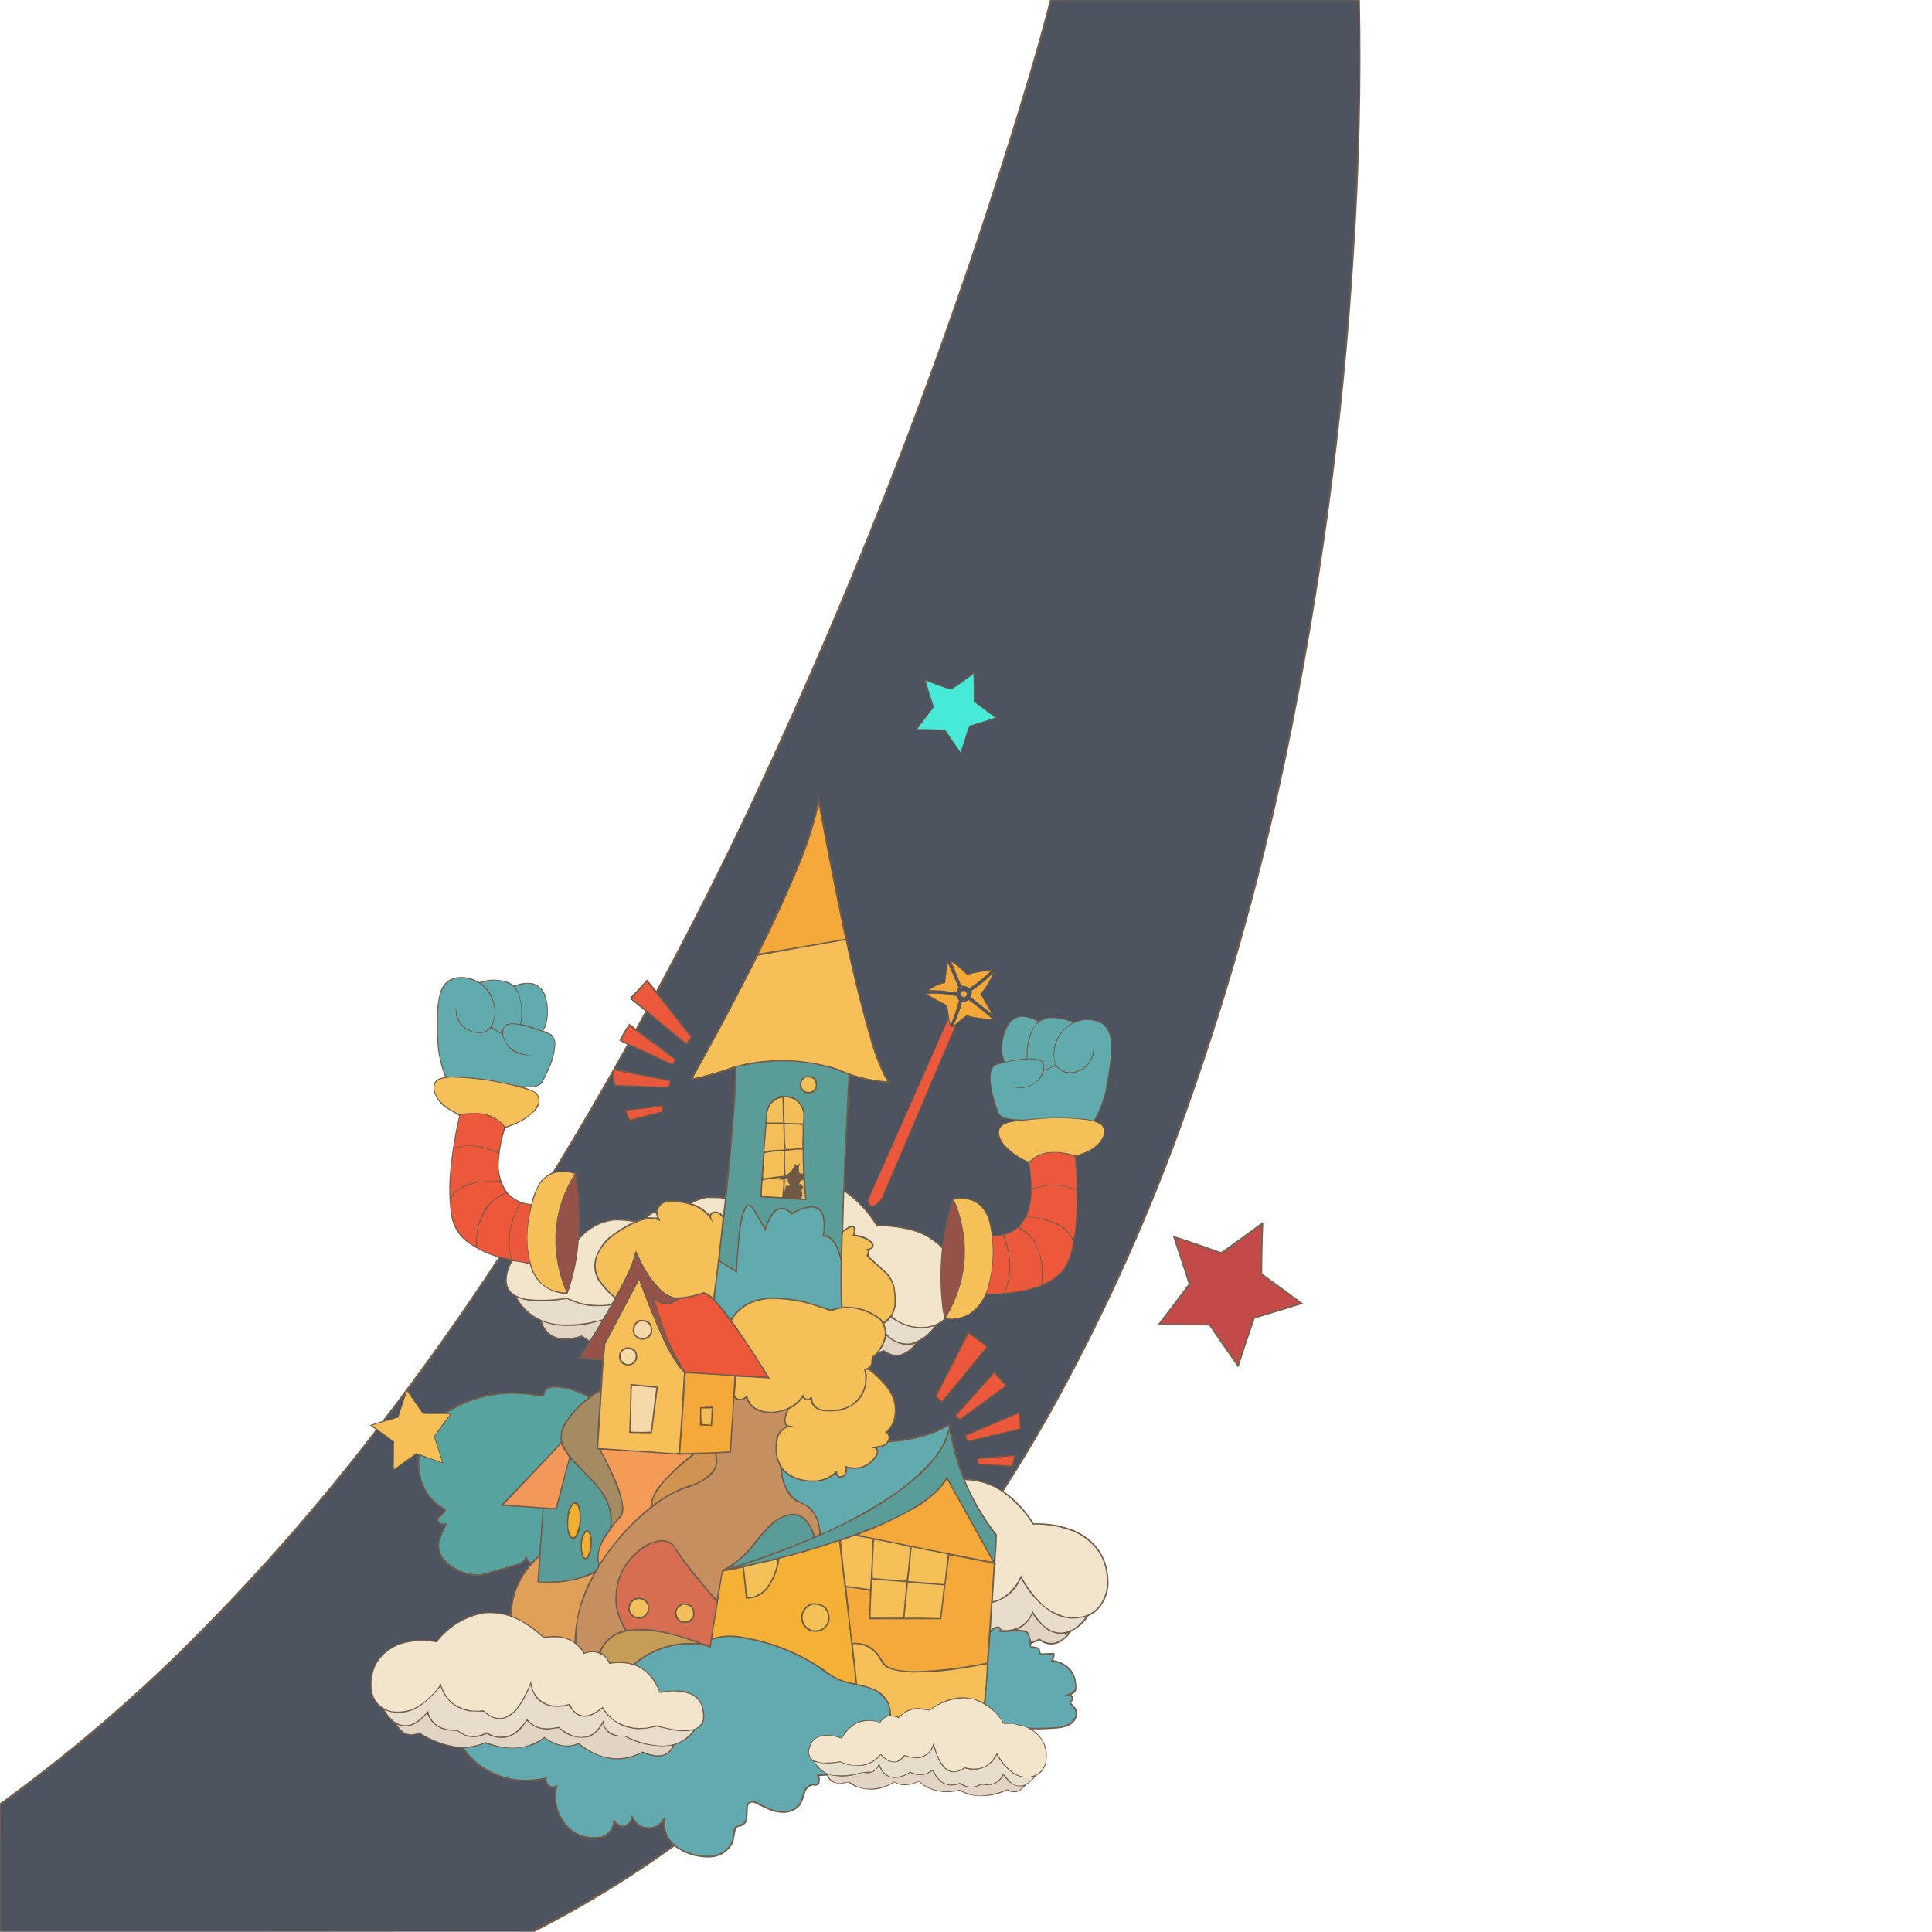 <?xml version="1.0" encoding="UTF-8"?>
<!DOCTYPE svg PUBLIC "-//W3C//DTD SVG 1.1//EN" "http://www.w3.org/Graphics/SVG/1.1/DTD/svg11.dtd">
<svg xmlns="http://www.w3.org/2000/svg" version="1.1" width="4500px" height="4500px" style="shape-rendering:geometricPrecision; text-rendering:geometricPrecision; image-rendering:optimizeQuality; fill-rule:evenodd; clip-rule:evenodd" xmlns:xlink="http://www.w3.org/1999/xlink">
<g><path style="opacity:0.969" fill="#6f5a47" d="M 2445.5,-0.5 C 2686.17,-0.5 2926.83,-0.5 3167.5,-0.5C 3171.27,194.005 3166.77,388.339 3154,582.5C 3129.54,982.736 3076.2,1379.07 2994,1771.5C 2932.7,2063.71 2851.03,2350.04 2749,2630.5C 2664.73,2861.31 2562.73,3083.98 2443,3298.5C 2409.47,3357.75 2374.3,3415.91 2337.5,3473C 2366,3493.17 2389.33,3518.17 2407.5,3548C 2439.94,3547.07 2471.27,3552.41 2501.5,3564C 2555.73,3588.62 2582.57,3630.78 2582,3690.5C 2580.28,3714.43 2571.11,3734.93 2554.5,3752C 2548.67,3756.75 2542.34,3760.75 2535.5,3764C 2525.3,3779.53 2511.97,3791.53 2495.5,3800C 2487.24,3812.59 2476.24,3821.93 2462.5,3828C 2447.35,3832.7 2433.52,3830.2 2421,3820.5C 2414.87,3823.26 2408.71,3825.93 2402.5,3828.5C 2401.53,3830.4 2401.2,3832.4 2401.5,3834.5C 2408.06,3834.68 2414.39,3835.85 2420.5,3838C 2422.1,3841.27 2422.93,3844.77 2423,3848.5C 2423.5,3849.67 2424.33,3850.5 2425.5,3851C 2435.17,3850.72 2444.84,3850.39 2454.5,3850C 2455.98,3851.3 2456.65,3852.97 2456.5,3855C 2456.05,3858.98 2455.05,3862.81 2453.5,3866.5C 2491.4,3874.68 2509.24,3898.02 2507,3936.5C 2504.75,3941.71 2500.92,3945.21 2495.5,3947C 2501.12,3953.69 2500.79,3960.03 2494.5,3966C 2498.67,3970.83 2502.83,3975.67 2507,3980.5C 2511.54,3998.6 2505.37,4011.76 2488.5,4020C 2479.81,4023.39 2470.81,4025.39 2461.5,4026C 2442.12,4027.75 2422.78,4028.42 2403.5,4028C 2433.51,4048.36 2444.01,4076.2 2435,4111.5C 2430.82,4122.85 2423.32,4131.18 2412.5,4136.5C 2406.41,4145.26 2398.74,4152.26 2389.5,4157.5C 2384.08,4165.1 2377.08,4170.6 2368.5,4174C 2364.17,4174.67 2359.83,4174.67 2355.5,4174C 2352.39,4172.36 2349.23,4170.86 2346,4169.5C 2317,4183.75 2286.84,4187.25 2255.5,4180C 2248.34,4177.5 2241.5,4174.33 2235,4170.5C 2207.39,4177.69 2180.89,4174.86 2155.5,4162C 2150.04,4158.21 2144.88,4154.05 2140,4149.5C 2124.67,4158.03 2108.5,4160.19 2091.5,4156C 2088.59,4154.63 2085.75,4153.13 2083,4151.5C 2054.04,4170.14 2023.54,4173.3 1991.5,4161C 1985.96,4158.07 1980.63,4154.9 1975.5,4151.5C 1965.27,4154.64 1954.94,4155.14 1944.5,4153C 1935.57,4150.4 1929.57,4144.74 1926.5,4136C 1920.55,4136.3 1914.55,4136.47 1908.5,4136.5C 1909.96,4142.91 1909.79,4149.24 1908,4155.5C 1903.78,4159.38 1898.94,4160.38 1893.5,4158.5C 1885.07,4160.43 1879.23,4165.43 1876,4173.5C 1873.25,4183.85 1869.58,4193.85 1865,4203.5C 1854.31,4216.42 1840.48,4222.76 1823.5,4222.5C 1810.92,4222.15 1798.92,4219.32 1787.5,4214C 1777.71,4209.61 1768.04,4204.94 1758.5,4200C 1750.15,4196.43 1744.65,4198.93 1742,4207.5C 1741.78,4218.2 1741.11,4228.87 1740,4239.5C 1736.94,4248.8 1730.44,4253.97 1720.5,4255C 1717.9,4255.88 1715.73,4257.38 1714,4259.5C 1711.87,4270.12 1709.87,4280.79 1708,4291.5C 1695.12,4315.37 1674.95,4327.04 1647.5,4326.5C 1619.14,4325.88 1593.64,4317.21 1571,4300.5C 1467.86,4375.02 1359.36,4441.35 1245.5,4499.5C 830.167,4499.5 414.833,4499.5 -0.5,4499.5C -0.5,4399.83 -0.5,4300.17 -0.5,4200.5C 145.871,4094.36 284.204,3977.86 414.5,3851C 580.804,3687.43 734.47,3513.77 875.5,3330C 870.692,3326.69 866.025,3323.19 861.5,3319.5C 871.047,3316.04 880.714,3312.87 890.5,3310C 984.994,3186.83 1074.83,3060.33 1160,2930.5C 1160.46,2929.26 1159.96,2928.42 1158.5,2928C 1132.27,2920.22 1108.27,2908.22 1086.5,2892C 1067.2,2876.69 1055.37,2856.85 1051,2832.5C 1046.23,2799.63 1045.23,2766.63 1048,2733.5C 1051.87,2688.13 1059.03,2643.3 1069.5,2599C 1059.57,2593.12 1049.57,2587.12 1039.5,2581C 1025.82,2571.65 1016.32,2559.15 1011,2543.5C 1006.31,2522.68 1014.47,2511.18 1035.5,2509C 1035.96,2508.59 1036.29,2508.09 1036.5,2507.5C 1026.91,2483.05 1021.08,2457.71 1019,2431.5C 1018.54,2413.17 1018.04,2394.83 1017.5,2376.5C 1016.9,2354.45 1019.4,2332.78 1025,2311.5C 1032.6,2287.95 1048.76,2275.95 1073.5,2275.5C 1088.97,2275.62 1103.3,2279.62 1116.5,2287.5C 1139.62,2279.65 1162.62,2279.82 1185.5,2288C 1189.77,2290.38 1193.93,2292.88 1198,2295.5C 1211.71,2289.77 1225.88,2287.93 1240.5,2290C 1255.97,2294.81 1266.14,2304.97 1271,2320.5C 1277.25,2341.35 1277.92,2362.35 1273,2383.5C 1271.56,2389.66 1269.06,2395.32 1265.5,2400.5C 1272.3,2403.38 1278.96,2406.54 1285.5,2410C 1291.35,2416.88 1294.02,2424.88 1293.5,2434C 1291.94,2453.34 1287.11,2471.84 1279,2489.5C 1273.94,2500.62 1268.61,2511.62 1263,2522.5C 1258.64,2526.76 1253.48,2529.6 1247.5,2531C 1238.55,2532.18 1229.55,2532.85 1220.5,2533C 1231.61,2535.58 1241.77,2540.08 1251,2546.5C 1258.98,2560.1 1257.98,2573.1 1248,2585.5C 1234.71,2599.45 1219.21,2610.28 1201.5,2618C 1193.32,2621.17 1185.15,2624.34 1177,2627.5C 1168.79,2652.2 1163.79,2677.54 1162,2703.5C 1159.75,2730.18 1166.08,2754.51 1181,2776.5C 1195.88,2793.69 1214.71,2803.02 1237.5,2804.5C 1241.43,2784.98 1248.93,2766.98 1260,2750.5C 1267.59,2741.91 1276.59,2735.24 1287,2730.5C 1347.5,2631.48 1405.34,2532.32 1460.5,2433C 1454.28,2430.06 1448.28,2426.89 1442.5,2423.5C 1449.43,2409.97 1457.09,2396.97 1465.5,2384.5C 1470.35,2387.76 1475.01,2391.26 1479.5,2395C 1480.17,2395.67 1480.83,2395.67 1481.5,2395C 1488.21,2382.42 1495.04,2369.92 1502,2357.5C 1502.67,2356.5 1502.67,2355.5 1502,2354.5C 1490.83,2345.33 1479.67,2336.17 1468.5,2327C 1467.48,2325.95 1467.32,2324.78 1468,2323.5C 1481.37,2309.8 1494.37,2295.8 1507,2281.5C 1514.39,2290.05 1521.55,2298.71 1528.5,2307.5C 1606.58,2163.01 1680.75,2016.35 1751,1867.5C 2008.61,1319.74 2223.94,755.403 2397,174.5C 2414.26,116.451 2430.43,58.117 2445.5,-0.5 Z"/></g>
<g><path style="opacity:1" fill="#4d535f" d="M 2449.5,1.5 C 2687.5,1.5 2925.5,1.5 3163.5,1.5C 3166.69,152.224 3164.52,302.891 3157,453.5C 3137.16,877.281 3085.5,1296.95 3002,1712.5C 2943.39,2001.27 2865.73,2284.6 2769,2562.5C 2688.63,2791.31 2590.96,3013.64 2476,3229.5C 2431.52,3311.14 2384.52,3391.14 2335,3469.5C 2333.95,3470.52 2332.78,3470.68 2331.5,3470C 2305.26,3453.81 2276.76,3444.64 2246,3442.5C 2229.95,3401.31 2218.79,3358.97 2212.5,3315.5C 2169.22,3340.1 2122.56,3353.1 2072.5,3354.5C 2072.67,3349.82 2072.5,3345.15 2072,3340.5C 2070.86,3338.39 2069.36,3336.56 2067.5,3335C 2081.28,3322.32 2087.95,3306.48 2087.5,3287.5C 2087.26,3263.61 2079.43,3242.61 2064,3224.5C 2052.43,3210.93 2039.6,3198.76 2025.5,3188C 2027.33,3185.5 2029.17,3183 2031,3180.5C 2031.95,3174.47 2032.95,3168.47 2034,3162.5C 2036.5,3160 2039,3157.5 2041.5,3155C 2047.13,3152.52 2052.79,3150.02 2058.5,3147.5C 2079.43,3162.4 2100.1,3161.9 2120.5,3146C 2127.24,3139.93 2133.24,3133.26 2138.5,3126C 2156.28,3116.28 2170.95,3103.11 2182.5,3086.5C 2190.29,3083.19 2197.12,3078.53 2203,3072.5C 2247.79,3075.75 2278.95,3056.58 2296.5,3015C 2334.88,3015.55 2372.55,3010.89 2409.5,3001C 2435.55,2993.73 2457.72,2980.23 2476,2960.5C 2485.03,2948.81 2491.36,2935.81 2495,2921.5C 2501.56,2895.92 2505.89,2869.92 2508,2843.5C 2508.86,2824.84 2509.36,2806.18 2509.5,2787.5C 2509.03,2756.45 2507.86,2725.45 2506,2694.5C 2522.98,2688.93 2538.81,2681.09 2553.5,2671C 2569.4,2658.74 2575.23,2642.9 2571,2623.5C 2565.21,2617.02 2558.04,2612.68 2549.5,2610.5C 2566.79,2580.45 2577.63,2548.12 2582,2513.5C 2583.45,2502.14 2585.11,2490.8 2587,2479.5C 2589.71,2458.53 2590.04,2437.53 2588,2416.5C 2584.24,2395.41 2572.07,2381.91 2551.5,2376C 2534.22,2372.92 2517.39,2374.42 2501,2380.5C 2485.69,2374.17 2469.69,2370.5 2453,2369.5C 2440.9,2369.14 2429.73,2372.14 2419.5,2378.5C 2374.47,2354.76 2346.3,2367.76 2335,2417.5C 2330.86,2436.94 2332.03,2455.94 2338.5,2474.5C 2330.33,2474.97 2322.67,2477.14 2315.5,2481C 2308.37,2489.1 2305.04,2498.6 2305.5,2509.5C 2307.43,2538.87 2313.93,2567.2 2325,2594.5C 2329.88,2600.38 2336.05,2604.21 2343.5,2606C 2351.93,2607.39 2360.26,2608.72 2368.5,2610C 2359.44,2611.29 2350.44,2612.96 2341.5,2615C 2327.99,2621.19 2322.82,2631.69 2326,2646.5C 2330.39,2659.44 2337.89,2670.28 2348.5,2679C 2362.65,2690.58 2377.98,2700.41 2394.5,2708.5C 2403.43,2744.48 2403.59,2780.48 2395,2816.5C 2382.55,2857.3 2355.05,2877.47 2312.5,2877C 2310.52,2862.93 2307.36,2849.09 2303,2835.5C 2293.94,2810.11 2276.11,2795.27 2249.5,2791C 2239.17,2790.33 2228.83,2790.33 2218.5,2791C 2207.66,2827.84 2199.49,2865.34 2194,2903.5C 2170.13,2880.65 2141.97,2865.82 2109.5,2859C 2087.65,2855.47 2065.65,2853.47 2043.5,2853C 2024.23,2820.73 1999.06,2793.89 1968,2772.5C 1968.02,2739.48 1969.02,2706.48 1971,2673.5C 1973.45,2617.45 1976.62,2561.45 1980.5,2505.5C 2011.91,2514.59 2043.91,2520.43 2076.5,2523C 2071.49,2518.47 2067.33,2513.31 2064,2507.5C 2056.85,2493.33 2050.52,2478.99 2045,2464.5C 2021.27,2392.26 2001.27,2318.93 1985,2244.5C 1956.25,2113.73 1929.91,1982.4 1906,1850.5C 1904.13,1870.51 1900.47,1890.17 1895,1909.5C 1875.49,1972.84 1851.82,2034.51 1824,2094.5C 1757.74,2237.85 1685.58,2378.01 1607.5,2515C 1621.77,2513.88 1635.77,2511.21 1649.5,2507C 1670.69,2501.21 1691.69,2494.71 1712.5,2487.5C 1708.68,2588.64 1700.51,2689.31 1688,2789.5C 1671.59,2787.04 1655.09,2786.88 1638.5,2789C 1626.84,2791.99 1615.68,2796.16 1605,2801.5C 1597.14,2800.13 1589.31,2798.63 1581.5,2797C 1571.5,2796.33 1561.5,2796.33 1551.5,2797C 1538.89,2800.1 1531.23,2807.94 1528.5,2820.5C 1517.43,2824.08 1507.76,2829.92 1499.5,2838C 1492.48,2839.45 1485.65,2841.29 1479,2843.5C 1428.03,2831.74 1384.7,2844.74 1349,2882.5C 1349.9,2850.5 1349.56,2818.5 1348,2786.5C 1346.16,2768.43 1343.83,2750.43 1341,2732.5C 1325.52,2728.05 1309.85,2727.38 1294,2730.5C 1293.5,2730.17 1293,2729.83 1292.5,2729.5C 1338.17,2654.83 1382.84,2579.49 1426.5,2503.5C 1427.51,2512.23 1428.84,2520.9 1430.5,2529.5C 1473.16,2531.24 1515.82,2532.4 1558.5,2533C 1560.69,2527.74 1562.02,2522.24 1562.5,2516.5C 1520.19,2507.81 1477.85,2498.98 1435.5,2490C 1435.04,2489.59 1434.71,2489.09 1434.5,2488.5C 1444.34,2470.14 1454.68,2452.14 1465.5,2434.5C 1499.08,2450.46 1532.74,2466.12 1566.5,2481.5C 1570.1,2477.4 1573.1,2472.9 1575.5,2468C 1545.63,2444.81 1515.47,2421.98 1485,2399.5C 1491.42,2385.34 1498.92,2371.67 1507.5,2358.5C 1537.85,2384.02 1568.35,2409.36 1599,2434.5C 1603.25,2429.01 1607.25,2423.34 1611,2417.5C 1611.67,2416.17 1611.67,2414.83 1611,2413.5C 1584.5,2379.83 1558,2346.17 1531.5,2312.5C 1680.49,2032.57 1816.65,1747.57 1940,1457.5C 2104.83,1067.67 2250.17,668.673 2376,260.5C 2390.55,210.756 2405.21,161.089 2420,111.5C 2430.15,74.94 2439.98,38.273 2449.5,1.5 Z"/></g>
<g><path style="opacity:1" fill="#6b5c4a" d="M 2269.5,1565.5 C 2269.94,1588 2270.1,1610.66 2270,1633.5C 2287.57,1646.7 2305.4,1659.53 2323.5,1672C 2301.94,1679.13 2280.27,1685.97 2258.5,1692.5C 2251.69,1713.58 2244.69,1734.58 2237.5,1755.5C 2225.03,1737.2 2212.36,1719.03 2199.5,1701C 2177.16,1700.83 2154.83,1700.33 2132.5,1699.5C 2145.18,1682.14 2158.35,1665.14 2172,1648.5C 2167.11,1627.49 2160.78,1606.83 2153,1586.5C 2152.22,1585.06 2152.39,1583.72 2153.5,1582.5C 2173.94,1590.43 2194.61,1597.76 2215.5,1604.5C 2233.88,1591.98 2251.88,1578.98 2269.5,1565.5 Z"/></g>
<g><path style="opacity:1" fill="#47e9d9" d="M 2267.5,1569.5 C 2267.85,1591 2268.01,1612.66 2268,1634.5C 2284.81,1646.48 2301.31,1658.81 2317.5,1671.5C 2298.03,1678.1 2278.36,1684.27 2258.5,1690C 2256.29,1693.95 2254.46,1698.12 2253,1702.5C 2248.27,1719.03 2242.94,1735.36 2237,1751.5C 2224.97,1734.3 2213.14,1716.97 2201.5,1699.5C 2179.84,1698.67 2158.17,1698.17 2136.5,1698C 2149,1681.5 2161.5,1665 2174,1648.5C 2174.67,1646.5 2174.67,1644.5 2174,1642.5C 2167.77,1623.48 2161.77,1604.48 2156,1585.5C 2175.49,1593.39 2195.33,1600.39 2215.5,1606.5C 2233.41,1594.92 2250.74,1582.59 2267.5,1569.5 Z"/></g>
<g><path style="opacity:1" fill="#f5a93a" d="M 1905.5,1874.5 C 1907.24,1877.75 1908.41,1881.41 1909,1885.5C 1927.49,1986.14 1947.33,2086.47 1968.5,2186.5C 1901.55,2198.57 1834.55,2210.07 1767.5,2221C 1803.69,2149.15 1836.86,2076.31 1867,2002.5C 1882.11,1965.16 1894.45,1926.83 1904,1887.5C 1905.08,1883.23 1905.58,1878.9 1905.5,1874.5 Z"/></g>
<g><path style="opacity:1" fill="#f7bf58" d="M 1965.5,2190.5 C 1967.14,2190.29 1968.64,2190.62 1970,2191.5C 1987.36,2273.26 2007.69,2354.26 2031,2434.5C 2038.77,2459.69 2048.44,2484.02 2060,2507.5C 2061.97,2510.97 2064.14,2514.3 2066.5,2517.5C 2065.5,2517.83 2064.5,2518.17 2063.5,2518.5C 2024.04,2515.26 1986.38,2505.43 1950.5,2489C 1880.92,2467.41 1810.25,2463.41 1738.5,2477C 1729.9,2479.21 1721.24,2481.21 1712.5,2483C 1680.59,2494.52 1648.09,2504.02 1615,2511.5C 1615.37,2508.72 1616.37,2506.06 1618,2503.5C 1669.33,2412.35 1718.5,2319.85 1765.5,2226C 1832.19,2213.61 1898.85,2201.78 1965.5,2190.5 Z"/></g>
<g><path style="opacity:1" fill="#705b46" d="M 2211.5,2236.5 C 2211.9,2235.47 2212.56,2235.31 2213.5,2236C 2227.75,2245.64 2241.08,2256.47 2253.5,2268.5C 2273.54,2264.46 2293.54,2260.63 2313.5,2257C 2296.94,2275.1 2278.28,2290.6 2257.5,2303.5C 2255.29,2301.23 2252.62,2299.73 2249.5,2299C 2245.58,2298.8 2241.75,2298.3 2238,2297.5C 2229.64,2276.89 2220.8,2256.56 2211.5,2236.5 Z"/></g>
<g><path style="opacity:1" fill="#f4a83a" d="M 2216.5,2240.5 C 2229.34,2249.16 2241.17,2259.16 2252,2270.5C 2270.7,2265.79 2289.53,2262.46 2308.5,2260.5C 2293,2275.84 2276.16,2289.51 2258,2301.5C 2252.38,2297.32 2246.04,2295.32 2239,2295.5C 2231.22,2277.24 2223.72,2258.91 2216.5,2240.5 Z"/></g>
<g><path style="opacity:1" fill="#61aaad" d="M 1068.5,2277.5 C 1113.88,2278.59 1141.38,2301.26 1151,2345.5C 1153.42,2360.98 1151.08,2375.65 1144,2389.5C 1134.25,2402.42 1121.42,2407.25 1105.5,2404C 1076.25,2394.59 1061.92,2374.76 1062.5,2344.5C 1059.48,2358.74 1062.31,2371.74 1071,2383.5C 1084.48,2400.49 1101.98,2407.99 1123.5,2406C 1131.86,2404.14 1138.86,2399.98 1144.5,2393.5C 1152.07,2399.72 1160.4,2404.72 1169.5,2408.5C 1175.29,2435.13 1191.63,2451.29 1218.5,2457C 1224.53,2458.04 1230.53,2458.21 1236.5,2457.5C 1215.11,2456.55 1196.95,2448.55 1182,2433.5C 1173.49,2422.47 1170.49,2410.14 1173,2396.5C 1175.71,2390.73 1180.21,2387.23 1186.5,2386C 1189.5,2385.83 1192.5,2385.67 1195.5,2385.5C 1203.89,2386.18 1212.22,2387.35 1220.5,2389C 1240.43,2395.09 1260.1,2401.75 1279.5,2409C 1288.15,2414.79 1292.15,2422.96 1291.5,2433.5C 1290.54,2448.01 1287.37,2462.01 1282,2475.5C 1276.13,2490.42 1269.46,2505.09 1262,2519.5C 1256.62,2525.77 1249.78,2529.27 1241.5,2530C 1233.17,2530.67 1224.83,2530.67 1216.5,2530C 1196.29,2526.92 1176.29,2522.92 1156.5,2518C 1117.79,2510.68 1078.79,2507.18 1039.5,2507.5C 1030.41,2486.15 1024.58,2463.82 1022,2440.5C 1019.12,2405.16 1019.12,2369.82 1022,2334.5C 1023.24,2325.21 1025.57,2316.21 1029,2307.5C 1036.61,2290.04 1049.78,2280.04 1068.5,2277.5 Z"/></g>
<g><path style="opacity:1" fill="#6e5a47" d="M 2210.5,2309.5 C 2199.66,2309.06 2188.82,2308.4 2178,2307.5C 2171.44,2308.01 2164.94,2308.51 2158.5,2309C 2170.74,2298.38 2184.74,2291.21 2200.5,2287.5C 2201.81,2271.01 2204.14,2254.68 2207.5,2238.5C 2216.69,2259.41 2225.69,2280.41 2234.5,2301.5C 2230.9,2304.7 2228.9,2308.7 2228.5,2313.5C 2222.29,2312.58 2216.29,2311.25 2210.5,2309.5 Z"/></g>
<g><path style="opacity:1" fill="#f2a73a" d="M 2210.5,2309.5 C 2205.05,2308.15 2199.38,2307.32 2193.5,2307C 2183.83,2306.67 2174.17,2306.33 2164.5,2306C 2175.67,2297.75 2188,2292.25 2201.5,2289.5C 2203.06,2274.09 2205.23,2258.76 2208,2243.5C 2216.07,2262.54 2224.24,2281.54 2232.5,2300.5C 2229.47,2303.56 2227.8,2307.23 2227.5,2311.5C 2221.87,2310.51 2216.21,2309.84 2210.5,2309.5 Z"/></g>
<g><path style="opacity:1" fill="#61aaad" d="M 1148.5,2283.5 C 1164.43,2282.72 1179.1,2286.55 1192.5,2295C 1201.8,2302.76 1207.63,2312.59 1210,2324.5C 1215.23,2344.74 1215.73,2365.07 1211.5,2385.5C 1201.87,2383.3 1192.2,2383.13 1182.5,2385C 1173.48,2389.18 1169.15,2396.35 1169.5,2406.5C 1160.9,2402.62 1153.07,2397.62 1146,2391.5C 1157.86,2362.13 1155.2,2334.13 1138,2307.5C 1132.65,2300.65 1126.48,2294.65 1119.5,2289.5C 1129.13,2286.67 1138.8,2284.67 1148.5,2283.5 Z"/></g>
<g><path style="opacity:1" fill="#ec583b" d="M 1506.5,2286.5 C 1540.64,2329.48 1574.64,2372.65 1608.5,2416C 1605.36,2420.64 1602.03,2425.14 1598.5,2429.5C 1556.23,2395.4 1514.4,2360.73 1473,2325.5C 1472.33,2324.83 1472.33,2324.17 1473,2323.5C 1484.74,2311.59 1495.91,2299.26 1506.5,2286.5 Z"/></g>
<g><path style="opacity:1" fill="#61aaad" d="M 1226.5,2290.5 C 1249.87,2291.11 1264.37,2302.77 1270,2325.5C 1276.3,2346.63 1275.97,2367.63 1269,2388.5C 1267.68,2393.15 1265.34,2397.15 1262,2400.5C 1246.14,2394.27 1229.97,2388.94 1213.5,2384.5C 1217.9,2360.04 1216.06,2336.04 1208,2312.5C 1205.92,2307.33 1203.09,2302.67 1199.5,2298.5C 1202.51,2296.33 1205.84,2294.83 1209.5,2294C 1215.36,2293.13 1221.03,2291.96 1226.5,2290.5 Z"/></g>
<g><path style="opacity:1" fill="#775e45" d="M 2239.5,2307.5 C 2243.18,2307.33 2246.85,2307.5 2250.5,2308C 2255.59,2315.66 2253.75,2320.82 2245,2323.5C 2236.14,2320.76 2234.31,2315.42 2239.5,2307.5 Z"/></g>
<g><path style="opacity:1" fill="#f2a83a" d="M 2241.5,2308.5 C 2249.33,2307.49 2252.49,2310.83 2251,2318.5C 2247,2323.83 2243,2323.83 2239,2318.5C 2237.86,2314.58 2238.69,2311.25 2241.5,2308.5 Z"/></g>
<g><path style="opacity:1" fill="#705a46" d="M 2314.5,2263.5 C 2315.04,2263.56 2315.38,2263.89 2315.5,2264.5C 2308.29,2283.28 2298.29,2300.28 2285.5,2315.5C 2294.16,2331.5 2303.33,2347.16 2313,2362.5C 2314.3,2364.4 2314.97,2366.4 2315,2368.5C 2297.22,2352.55 2278.72,2337.55 2259.5,2323.5C 2261.58,2318.28 2262.08,2312.94 2261,2307.5C 2280.28,2294.61 2298.12,2279.94 2314.5,2263.5 Z"/></g>
<g><path style="opacity:1" fill="#f2a83a" d="M 2310.5,2269.5 C 2311.04,2269.56 2311.38,2269.89 2311.5,2270.5C 2304.05,2286.58 2294.72,2301.41 2283.5,2315C 2291.45,2329.73 2299.78,2344.23 2308.5,2358.5C 2308.17,2358.83 2307.83,2359.17 2307.5,2359.5C 2292.14,2347.14 2276.81,2334.8 2261.5,2322.5C 2263.31,2317.52 2263.97,2312.52 2263.5,2307.5C 2280.37,2296.3 2296.03,2283.63 2310.5,2269.5 Z"/></g>
<g><path style="opacity:1" fill="#61aaac" d="M 2375.5,2368.5 C 2390.72,2367.98 2404.72,2371.81 2417.5,2380C 2407.41,2390.36 2400.57,2402.52 2397,2416.5C 2392.31,2432.49 2390.48,2448.82 2391.5,2465.5C 2374.45,2466.06 2357.79,2468.73 2341.5,2473.5C 2338.65,2467.8 2336.49,2461.8 2335,2455.5C 2332.32,2429.91 2337.65,2406.24 2351,2384.5C 2357.38,2376.24 2365.55,2370.91 2375.5,2368.5 Z"/></g>
<g><path style="opacity:1" fill="#61aaac" d="M 2442.5,2371.5 C 2462.09,2370.45 2480.76,2373.95 2498.5,2382C 2475.17,2394.79 2460.67,2414.29 2455,2440.5C 2453.13,2453.14 2453.96,2465.64 2457.5,2478C 2457.17,2478.83 2456.83,2479.67 2456.5,2480.5C 2448.75,2485.54 2440.42,2489.21 2431.5,2491.5C 2434.51,2476.01 2428.18,2467.51 2412.5,2466C 2406.11,2465.1 2399.78,2464.94 2393.5,2465.5C 2392.14,2440.62 2396.97,2416.95 2408,2394.5C 2416.3,2381.94 2427.8,2374.27 2442.5,2371.5 Z"/></g>
<g><path style="opacity:1" fill="#ec583b" d="M 2214.5,2414.5 C 2161.11,2539.84 2107.61,2665.17 2054,2790.5C 2049.43,2798.08 2043.26,2803.91 2035.5,2808C 2030.27,2809.72 2026.44,2808.22 2024,2803.5C 2023.27,2801.13 2022.43,2798.8 2021.5,2796.5C 2083.18,2657.14 2144.85,2517.81 2206.5,2378.5C 2207.6,2376.72 2208.43,2374.72 2209,2372.5C 2209.84,2379.33 2211.68,2385.83 2214.5,2392C 2219.18,2392.25 2223.01,2390.41 2226,2386.5C 2222.68,2395.94 2218.85,2405.27 2214.5,2414.5 Z"/></g>
<g><path style="opacity:1" fill="#61aaad" d="M 2521.5,2376.5 C 2538.38,2374.11 2554.05,2377.28 2568.5,2386C 2579.24,2396.22 2585.41,2408.72 2587,2423.5C 2588.76,2436.49 2588.76,2449.49 2587,2462.5C 2583.64,2488.61 2579.64,2514.61 2575,2540.5C 2569.21,2564.32 2560.37,2586.99 2548.5,2608.5C 2543.4,2609.52 2538.4,2609.02 2533.5,2607C 2487.84,2602.39 2442.17,2602.39 2396.5,2607C 2377.56,2608.62 2358.9,2607.29 2340.5,2603C 2335.07,2601.2 2330.57,2598.03 2327,2593.5C 2318.99,2573.47 2312.99,2552.81 2309,2531.5C 2307.53,2521.21 2307.2,2510.87 2308,2500.5C 2308.9,2492.18 2312.74,2485.68 2319.5,2481C 2348.5,2471.88 2378.16,2467.22 2408.5,2467C 2414.57,2467.93 2420.24,2469.93 2425.5,2473C 2430.09,2477.97 2431.59,2483.8 2430,2490.5C 2423.77,2514.06 2408.6,2527.89 2384.5,2532C 2375.8,2533.32 2367.14,2533.82 2358.5,2533.5C 2383.33,2537.79 2404.5,2531.12 2422,2513.5C 2426.29,2507.24 2429.79,2500.58 2432.5,2493.5C 2441.65,2490.59 2450.32,2486.59 2458.5,2481.5C 2468.68,2495.96 2482.68,2501.8 2500.5,2499C 2524.28,2493.89 2539.78,2479.72 2547,2456.5C 2547.83,2452.46 2547.66,2448.46 2546.5,2444.5C 2543.43,2472.74 2528.09,2490.24 2500.5,2497C 2470.96,2499.46 2455.96,2485.79 2455.5,2456C 2457.23,2420.82 2473.9,2395.82 2505.5,2381C 2511.04,2379.8 2516.38,2378.3 2521.5,2376.5 Z"/></g>
<g><path style="opacity:1" fill="#735b46" d="M 2223.5,2382.5 C 2229,2365.99 2234.34,2349.32 2239.5,2332.5C 2245.47,2332.79 2250.97,2331.12 2256,2327.5C 2276.58,2342.58 2296.41,2358.58 2315.5,2375.5C 2304.57,2375.61 2293.57,2374.77 2282.5,2373C 2271.52,2370.53 2260.52,2368.53 2249.5,2367C 2242.57,2372.71 2235.74,2378.55 2229,2384.5C 2224.73,2394.48 2220.56,2404.48 2216.5,2414.5C 2215.83,2414.5 2215.17,2414.5 2214.5,2414.5C 2218.85,2405.27 2222.68,2395.94 2226,2386.5C 2223.01,2390.41 2219.18,2392.25 2214.5,2392C 2211.68,2385.83 2209.84,2379.33 2209,2372.5C 2208.43,2374.72 2207.6,2376.72 2206.5,2378.5C 2206.5,2377.83 2206.5,2377.17 2206.5,2376.5C 2207.45,2373.58 2208.12,2370.58 2208.5,2367.5C 2206.76,2359.26 2205.6,2350.93 2205,2342.5C 2188.11,2334.64 2171.94,2325.64 2156.5,2315.5C 2157.38,2314.75 2158.38,2314.25 2159.5,2314C 2182.34,2312.53 2205,2313.86 2227.5,2318C 2229.29,2322.41 2231.96,2326.24 2235.5,2329.5C 2230.18,2349.96 2223.18,2369.79 2214.5,2389C 2215.52,2391.99 2217.18,2392.33 2219.5,2390C 2220.62,2387.26 2221.95,2384.76 2223.5,2382.5 Z"/></g>
<g><path style="opacity:1" fill="#f4a83a" d="M 2223.5,2382.5 C 2231.1,2367.37 2236.77,2351.37 2240.5,2334.5C 2246.17,2334.3 2251.33,2332.63 2256,2329.5C 2275.03,2342.86 2293.2,2357.36 2310.5,2373C 2290.46,2372.77 2270.79,2369.94 2251.5,2364.5C 2241.59,2371.57 2232.09,2379.23 2223,2387.5C 2223.02,2385.89 2223.19,2384.23 2223.5,2382.5 Z"/></g>
<g><path style="opacity:1" fill="#f4a83a" d="M 2165.5,2314.5 C 2186.48,2313.66 2207.14,2315.66 2227.5,2320.5C 2228.87,2324.04 2230.87,2327.21 2233.5,2330C 2228.38,2349.4 2221.88,2368.23 2214,2386.5C 2210.64,2371.66 2208.14,2356.66 2206.5,2341.5C 2190.51,2333.51 2174.85,2325.01 2159.5,2316C 2161.71,2315.81 2163.71,2315.31 2165.5,2314.5 Z"/></g>
<g><path style="opacity:1" fill="#ec583b" d="M 1465.5,2389.5 C 1500.44,2415.31 1535.44,2441.15 1570.5,2467C 1571.52,2468.05 1571.68,2469.22 1571,2470.5C 1569.3,2473.19 1567.3,2475.52 1565,2477.5C 1526.11,2459.64 1487.27,2441.64 1448.5,2423.5C 1447.42,2422.64 1447.25,2421.64 1448,2420.5C 1453.85,2410.14 1459.68,2399.81 1465.5,2389.5 Z"/></g>
<g><path style="opacity:1" fill="#5a9d98" d="M 1801.5,2472.5 C 1847.07,2470.36 1891.73,2475.52 1935.5,2488C 1949.35,2492.52 1962.85,2497.69 1976,2503.5C 1968.88,2643.77 1962.88,2784.11 1958,2924.5C 1955.24,2912.65 1950.58,2901.65 1944,2891.5C 1940.35,2887.09 1936.18,2883.26 1931.5,2880C 1927.81,2877.71 1923.81,2876.55 1919.5,2876.5C 1928.31,2810.41 1903.31,2793.07 1844.5,2824.5C 1838.8,2819.64 1832.47,2815.81 1825.5,2813C 1814.8,2812.26 1805.97,2816.09 1799,2824.5C 1791.44,2835.29 1785.77,2846.96 1782,2859.5C 1772.67,2843.5 1763.33,2827.5 1754,2811.5C 1748.17,2804.35 1742.17,2804.02 1736,2810.5C 1730.65,2820.55 1726.98,2831.22 1725,2842.5C 1723.52,2853.53 1721.85,2864.53 1720,2875.5C 1717.77,2903.17 1715.6,2930.84 1713.5,2958.5C 1701,2951.08 1688.67,2943.42 1676.5,2935.5C 1678.26,2909.16 1681.09,2882.82 1685,2856.5C 1696.38,2756.36 1705.71,2656.02 1713,2555.5C 1714.26,2532.18 1715.09,2508.85 1715.5,2485.5C 1728.15,2482.9 1740.81,2480.4 1753.5,2478C 1769.59,2475.69 1785.59,2473.86 1801.5,2472.5 Z"/></g>
<g><path style="opacity:1" fill="#ea583b" d="M 1428.5,2492.5 C 1472.18,2501.06 1515.85,2509.72 1559.5,2518.5C 1558.82,2522.57 1557.82,2526.57 1556.5,2530.5C 1554.67,2530.83 1552.83,2531.17 1551,2531.5C 1512.18,2529.82 1473.34,2528.32 1434.5,2527C 1432.95,2525.56 1432.12,2523.73 1432,2521.5C 1430.59,2511.86 1429.42,2502.19 1428.5,2492.5 Z"/></g>
<g><path style="opacity:1" fill="#6f5b47" d="M 1876.5,2506.5 C 1897.98,2504.81 1906.48,2514.48 1902,2535.5C 1895.28,2546.66 1885.78,2549.83 1873.5,2545C 1862.79,2537.87 1859.96,2528.37 1865,2516.5C 1867.82,2511.84 1871.65,2508.51 1876.5,2506.5 Z"/></g>
<g><path style="opacity:1" fill="#f5c058" d="M 1050.5,2509.5 C 1114.53,2510.79 1176.86,2521.29 1237.5,2541C 1250.09,2545.92 1255.59,2555.09 1254,2568.5C 1249.28,2580.44 1241.78,2590.28 1231.5,2598C 1214.84,2609.91 1196.68,2618.74 1177,2624.5C 1157.89,2601.45 1133.22,2590.78 1103,2592.5C 1092.02,2592.29 1081.19,2593.12 1070.5,2595C 1050.87,2587.44 1034.37,2575.61 1021,2559.5C 1017.53,2554.23 1014.86,2548.56 1013,2542.5C 1008.86,2525.93 1015.03,2515.76 1031.5,2512C 1037.97,2511.07 1044.3,2510.24 1050.5,2509.5 Z"/></g>
<g><path style="opacity:1" fill="#f3bf58" d="M 1877.5,2509.5 C 1893.82,2508.04 1901.32,2515.38 1900,2531.5C 1894.24,2542.98 1885.4,2546.15 1873.5,2541C 1866.01,2534.01 1864.51,2525.84 1869,2516.5C 1871.44,2513.55 1874.27,2511.21 1877.5,2509.5 Z"/></g>
<g><path style="opacity:1" fill="#6e5945" d="M 1818.5,2552.5 C 1847.38,2549.59 1865.88,2561.92 1874,2589.5C 1870.84,2658.27 1872.34,2726.94 1878.5,2795.5C 1842.51,2792.99 1806.51,2790.66 1770.5,2788.5C 1774.87,2720.46 1779.7,2652.46 1785,2584.5C 1791.21,2568.45 1802.37,2557.79 1818.5,2552.5 Z"/></g>
<g><path style="opacity:1" fill="#f3bf58" d="M 1825.5,2555.5 C 1850.37,2555.87 1865.54,2568.2 1871,2592.5C 1871.27,2600.5 1871.1,2608.5 1870.5,2616.5C 1856.16,2616.25 1841.83,2615.92 1827.5,2615.5C 1826.66,2595.51 1825.99,2575.51 1825.5,2555.5 Z"/></g>
<g><path style="opacity:1" fill="#f3bf58" d="M 1823.5,2602.5 C 1823.5,2606.5 1823.5,2610.5 1823.5,2614.5C 1820.17,2614.5 1816.83,2614.5 1813.5,2614.5C 1804.17,2614.5 1794.83,2614.5 1785.5,2614.5C 1784.66,2600.75 1787.16,2587.75 1793,2575.5C 1800.12,2564.87 1809.95,2558.54 1822.5,2556.5C 1823.03,2571.83 1823.36,2587.16 1823.5,2602.5 Z"/></g>
<g><path style="opacity:1" fill="#6e5745" d="M 1536.5,2574.5 C 1539.5,2574.5 1542.5,2574.5 1545.5,2574.5C 1546.09,2580.3 1545.42,2585.8 1543.5,2591C 1518.15,2597.77 1492.82,2604.6 1467.5,2611.5C 1465.11,2610.76 1463.61,2609.09 1463,2606.5C 1460.04,2599.09 1457.2,2591.76 1454.5,2584.5C 1482.08,2582.04 1509.41,2578.71 1536.5,2574.5 Z"/></g>
<g><path style="opacity:1" fill="#ea583b" d="M 1536.5,2577.5 C 1538.5,2577.5 1540.5,2577.5 1542.5,2577.5C 1542.5,2581.17 1542.5,2584.83 1542.5,2588.5C 1517.9,2594.44 1493.4,2600.78 1469,2607.5C 1468.17,2607.17 1467.33,2606.83 1466.5,2606.5C 1464.32,2601.47 1462.15,2596.47 1460,2591.5C 1459.28,2589.89 1459.45,2588.39 1460.5,2587C 1486.02,2584.14 1511.35,2580.98 1536.5,2577.5 Z"/></g>
<g><path style="opacity:1" fill="#ec583b" d="M 1094.5,2593.5 C 1120.16,2591.16 1143.16,2597.66 1163.5,2613C 1167.37,2616.53 1170.87,2620.37 1174,2624.5C 1169.52,2644.44 1165.02,2664.44 1160.5,2684.5C 1127.91,2668.34 1093.91,2664.34 1058.5,2672.5C 1058.17,2671.83 1057.83,2671.17 1057.5,2670.5C 1061.66,2646.05 1066.32,2621.72 1071.5,2597.5C 1079.28,2596.04 1086.94,2594.7 1094.5,2593.5 Z"/></g>
<g><path style="opacity:1" fill="#f5c058" d="M 2448.5,2604.5 C 2476.95,2603.86 2505.28,2605.36 2533.5,2609C 2544.13,2610.59 2554.13,2613.92 2563.5,2619C 2571.93,2627.08 2573.76,2636.58 2569,2647.5C 2562.22,2660.61 2552.39,2670.78 2539.5,2678C 2528.28,2683.79 2516.61,2688.29 2504.5,2691.5C 2483.09,2684.07 2461.09,2681.57 2438.5,2684C 2422.26,2687.12 2408.26,2694.45 2396.5,2706C 2373.39,2696.67 2353.55,2682.5 2337,2663.5C 2318.19,2634.95 2325.69,2618.12 2359.5,2613C 2389.2,2609.1 2418.87,2606.26 2448.5,2604.5 Z"/></g>
<g><path style="opacity:1" fill="#715845" d="M 2206.5,2376.5 C 2206.5,2377.17 2206.5,2377.83 2206.5,2378.5C 2144.85,2517.81 2083.18,2657.14 2021.5,2796.5C 2022.43,2798.8 2023.27,2801.13 2024,2803.5C 2026.44,2808.22 2030.27,2809.72 2035.5,2808C 2043.26,2803.91 2049.43,2798.08 2054,2790.5C 2107.61,2665.17 2161.11,2539.84 2214.5,2414.5C 2215.17,2414.5 2215.83,2414.5 2216.5,2414.5C 2163.1,2539.85 2109.6,2665.18 2056,2790.5C 2050.76,2798.74 2043.93,2805.24 2035.5,2810C 2032.37,2810.79 2029.37,2810.46 2026.5,2809C 2019.4,2802.31 2018.57,2794.81 2024,2786.5C 2084.57,2649.57 2145.41,2512.91 2206.5,2376.5 Z"/></g>
<g><path style="opacity:1" fill="#ae894e" d="M 1823.5,2602.5 C 1824.48,2606.63 1824.82,2610.97 1824.5,2615.5C 1820.63,2615.81 1816.96,2615.48 1813.5,2614.5C 1816.83,2614.5 1820.17,2614.5 1823.5,2614.5C 1823.5,2610.5 1823.5,2606.5 1823.5,2602.5 Z"/></g>
<g><path style="opacity:1" fill="#f4bf58" d="M 1785.5,2617.5 C 1798.51,2617.43 1811.51,2617.76 1824.5,2618.5C 1825.21,2638.16 1825.54,2657.83 1825.5,2677.5C 1811.29,2677.91 1797.12,2678.91 1783,2680.5C 1782.17,2680.17 1781.33,2679.83 1780.5,2679.5C 1782.17,2658.85 1783.83,2638.18 1785.5,2617.5 Z"/></g>
<g><path style="opacity:1" fill="#f4bf58" d="M 1863.5,2619.5 C 1865.26,2620.46 1867.26,2620.79 1869.5,2620.5C 1869.5,2622.83 1869.5,2625.17 1869.5,2627.5C 1869.5,2633.17 1869.5,2638.83 1869.5,2644.5C 1868.51,2653.99 1868.17,2663.65 1868.5,2673.5C 1866.59,2673.22 1864.92,2673.55 1863.5,2674.5C 1852.83,2675.13 1842.16,2675.8 1831.5,2676.5C 1829.86,2671.41 1828.86,2666.08 1828.5,2660.5C 1828.33,2646.5 1828,2632.5 1827.5,2618.5C 1839.5,2618.7 1851.5,2619.03 1863.5,2619.5 Z"/></g>
<g><path style="opacity:1" fill="#b08b4e" d="M 1863.5,2619.5 C 1865.83,2619.5 1868.17,2619.5 1870.5,2619.5C 1870.81,2622.39 1870.47,2625.05 1869.5,2627.5C 1869.5,2625.17 1869.5,2622.83 1869.5,2620.5C 1867.26,2620.79 1865.26,2620.46 1863.5,2619.5 Z"/></g>
<g><path style="opacity:1" fill="#b08c4e" d="M 1869.5,2644.5 C 1869.5,2654.5 1869.5,2664.5 1869.5,2674.5C 1867.5,2674.5 1865.5,2674.5 1863.5,2674.5C 1864.92,2673.55 1866.59,2673.22 1868.5,2673.5C 1868.17,2663.65 1868.51,2653.99 1869.5,2644.5 Z"/></g>
<g><path style="opacity:1" fill="#ae8a4e" d="M 1828.5,2660.5 C 1828.86,2666.08 1829.86,2671.41 1831.5,2676.5C 1830.79,2677.4 1829.79,2677.74 1828.5,2677.5C 1828.5,2671.83 1828.5,2666.17 1828.5,2660.5 Z"/></g>
<g><path style="opacity:1" fill="#ec583b" d="M 1082.5,2669.5 C 1109.52,2668.8 1135.19,2674.3 1159.5,2686C 1160.36,2686.69 1161.02,2687.52 1161.5,2688.5C 1158.44,2709.34 1159.44,2730.01 1164.5,2750.5C 1139.39,2749.01 1114.73,2751.51 1090.5,2758C 1077.82,2762.42 1066.66,2769.25 1057,2778.5C 1054.33,2782.5 1051.67,2786.5 1049,2790.5C 1047.87,2751.91 1050.54,2713.58 1057,2675.5C 1065.39,2672.58 1073.89,2670.58 1082.5,2669.5 Z"/></g>
<g><path style="opacity:1" fill="#f1bd58" d="M 1857.5,2677.5 C 1861.5,2677.5 1865.5,2677.5 1869.5,2677.5C 1869.54,2696.17 1869.87,2714.84 1870.5,2733.5C 1867.81,2733.66 1865.15,2733.5 1862.5,2733C 1860.53,2727.69 1860.03,2722.19 1861,2716.5C 1862.3,2714.6 1862.97,2712.6 1863,2710.5C 1858.55,2712.26 1854.05,2713.93 1849.5,2715.5C 1845.98,2725.68 1839.32,2733.02 1829.5,2737.5C 1828.5,2718.51 1828.17,2699.51 1828.5,2680.5C 1838.32,2679.65 1847.98,2678.65 1857.5,2677.5 Z"/></g>
<g><path style="opacity:1" fill="#f5c058" d="M 1778.5,2744.5 C 1777.53,2742.39 1777.2,2740.06 1777.5,2737.5C 1778.69,2720.17 1779.86,2702.84 1781,2685.5C 1795.69,2683.03 1810.53,2681.36 1825.5,2680.5C 1825.5,2699.83 1825.5,2719.17 1825.5,2738.5C 1809.82,2740.42 1794.16,2742.42 1778.5,2744.5 Z"/></g>
<g><path style="opacity:1" fill="#ec583b" d="M 2404.5,2767.5 C 2403.83,2763.17 2403.17,2758.83 2402.5,2754.5C 2401.33,2738.76 2399.83,2723.1 2398,2707.5C 2417.21,2689.43 2440.04,2681.93 2466.5,2685C 2479.09,2686.69 2491.26,2689.86 2503,2694.5C 2506.08,2719.74 2507.42,2745.08 2507,2770.5C 2482.03,2760.19 2456.2,2757.36 2429.5,2762C 2421.12,2763.68 2412.78,2765.51 2404.5,2767.5 Z"/></g>
<g><path style="opacity:1" fill="#f5c058" d="M 1306.5,2729.5 C 1310.51,2729.33 1314.51,2729.5 1318.5,2730C 1325.31,2730.75 1331.98,2732.09 1338.5,2734C 1301.67,2792.55 1287.51,2856.39 1296,2925.5C 1299.75,2954.98 1307.58,2983.32 1319.5,3010.5C 1283.33,3010.15 1257.5,2993.48 1242,2960.5C 1229.64,2926.89 1225.64,2892.23 1230,2856.5C 1233.07,2826.78 1240.07,2798.11 1251,2770.5C 1261.65,2745.95 1280.15,2732.28 1306.5,2729.5 Z"/></g>
<g><path style="opacity:1" fill="#efbb58" d="M 1867.5,2737.5 C 1868.39,2736.22 1869.39,2736.22 1870.5,2737.5C 1869.77,2738.09 1868.77,2738.09 1867.5,2737.5 Z"/></g>
<g><path style="opacity:1" fill="#955249" d="M 1338.5,2736.5 C 1339.12,2736.61 1339.62,2736.94 1340,2737.5C 1352.98,2818.43 1349.98,2898.76 1331,2978.5C 1328.28,2989 1324.95,2999.33 1321,3009.5C 1281.73,2915.63 1287.56,2824.63 1338.5,2736.5 Z"/></g>
<g><path style="opacity:1" fill="#ab884e" d="M 1777.5,2737.5 C 1777.2,2740.06 1777.53,2742.39 1778.5,2744.5C 1778.44,2745.04 1778.11,2745.38 1777.5,2745.5C 1776.2,2742.69 1776.2,2740.02 1777.5,2737.5 Z"/></g>
<g><path style="opacity:1" fill="#f3bf58" d="M 1818.5,2747.5 C 1821.08,2747.03 1823.08,2747.69 1824.5,2749.5C 1824.76,2762.61 1823.76,2775.61 1821.5,2788.5C 1805.82,2787.63 1790.16,2786.63 1774.5,2785.5C 1774.56,2774.48 1775.06,2763.48 1776,2752.5C 1776.22,2751.06 1776.72,2749.73 1777.5,2748.5C 1789.52,2747.07 1801.52,2745.41 1813.5,2743.5C 1814.83,2743.67 1816.17,2743.83 1817.5,2744C 1816,2745.25 1814.33,2746.25 1812.5,2747C 1814.47,2747.5 1816.47,2747.66 1818.5,2747.5 Z"/></g>
<g><path style="opacity:1" fill="#ad894e" d="M 1818.5,2747.5 C 1820.61,2746.53 1822.94,2746.2 1825.5,2746.5C 1825.74,2747.79 1825.4,2748.79 1824.5,2749.5C 1823.08,2747.69 1821.08,2747.03 1818.5,2747.5 Z"/></g>
<g><path style="opacity:1" fill="#eab857" d="M 1828.5,2746.5 C 1830.59,2746.32 1832.59,2746.65 1834.5,2747.5C 1835.14,2752.94 1837.47,2757.44 1841.5,2761C 1837.94,2762.24 1834.27,2762.74 1830.5,2762.5C 1829.54,2766.94 1828.38,2771.28 1827,2775.5C 1827.03,2765.82 1827.53,2756.15 1828.5,2746.5 Z"/></g>
<g><path style="opacity:1" fill="#ecb957" d="M 1864.5,2748.5 C 1866.83,2748.5 1869.17,2748.5 1871.5,2748.5C 1872.61,2763.19 1873.95,2777.86 1875.5,2792.5C 1872.09,2792.26 1868.75,2791.6 1865.5,2790.5C 1868.98,2786.59 1869.82,2782.25 1868,2777.5C 1866.51,2772.47 1867.67,2768.31 1871.5,2765C 1869.17,2762.67 1866.83,2760.33 1864.5,2758C 1863,2757.49 1861.84,2757.99 1861,2759.5C 1861.4,2757.37 1862.4,2755.37 1864,2753.5C 1864.49,2751.87 1864.66,2750.2 1864.5,2748.5 Z"/></g>
<g><path style="opacity:1" fill="#ed583b" d="M 1138.5,2751.5 C 1147.56,2751.15 1156.56,2751.65 1165.5,2753C 1169.18,2761.53 1173.52,2769.7 1178.5,2777.5C 1143.51,2792.74 1121.68,2819.07 1113,2856.5C 1110.08,2872.03 1108.41,2887.7 1108,2903.5C 1079.96,2888.72 1061.96,2866.05 1054,2835.5C 1051.51,2822.91 1049.68,2810.24 1048.5,2797.5C 1053.44,2784.77 1061.78,2774.94 1073.5,2768C 1094.12,2757.93 1115.79,2752.43 1138.5,2751.5 Z"/></g>
<g><path style="opacity:1" fill="#ad583f" d="M 2402.5,2754.5 C 2403.17,2758.83 2403.83,2763.17 2404.5,2767.5C 2404.44,2768.04 2404.11,2768.38 2403.5,2768.5C 2402.51,2763.88 2402.17,2759.21 2402.5,2754.5 Z"/></g>
<g><path style="opacity:1" fill="#ec583b" d="M 2442.5,2761.5 C 2464.98,2759.83 2486.48,2763.5 2507,2772.5C 2508.22,2803.24 2507.22,2833.91 2504,2864.5C 2503.31,2872.31 2501.98,2879.97 2500,2887.5C 2491.32,2868.48 2477.15,2855.32 2457.5,2848C 2436.28,2839.66 2414.28,2834.82 2391.5,2833.5C 2398.83,2813.19 2402.83,2792.19 2403.5,2770.5C 2416.31,2766.08 2429.31,2763.08 2442.5,2761.5 Z"/></g>
<g><path style="opacity:1" fill="#f2e5cb" d="M 1966.5,2775.5 C 1997.17,2797 2022.17,2823.84 2041.5,2856C 2072.91,2855.6 2103.58,2859.93 2133.5,2869C 2156.65,2877.16 2176.82,2889.99 2194,2907.5C 2189.06,2954.18 2189.39,3000.84 2195,3047.5C 2196.2,3055.58 2197.7,3063.58 2199.5,3071.5C 2188.11,3081.69 2174.78,3087.86 2159.5,3090C 2128.93,3093.61 2101.76,3085.78 2078,3066.5C 2081.22,3059.17 2083.89,3051.5 2086,3043.5C 2087.28,3027.01 2086.28,3010.68 2083,2994.5C 2079.47,2983.77 2074.14,2974.1 2067,2965.5C 2052.33,2952.17 2037.67,2938.83 2023,2925.5C 2023.6,2922.97 2024.1,2920.31 2024.5,2917.5C 2024.25,2915.14 2023.91,2912.81 2023.5,2910.5C 2033.21,2909.65 2036.71,2904.65 2034,2895.5C 2022.18,2883.17 2007.68,2876.67 1990.5,2876C 1992.5,2871.73 1993,2867.23 1992,2862.5C 1990.57,2854.45 1986.07,2852.28 1978.5,2856C 1973.58,2859.04 1968.75,2862.21 1964,2865.5C 1964.8,2835.52 1965.63,2805.52 1966.5,2775.5 Z"/></g>
<g><path style="opacity:1" fill="#ed583b" d="M 1178.5,2779.5 C 1184.04,2783.97 1189.71,2788.47 1195.5,2793C 1201.07,2795.94 1206.4,2799.11 1211.5,2802.5C 1186.56,2842.8 1179.56,2886.13 1190.5,2932.5C 1164.33,2928.44 1139.33,2920.27 1115.5,2908C 1114.33,2906.92 1113,2906.08 1111.5,2905.5C 1107.69,2866.37 1118.52,2832.03 1144,2802.5C 1154.07,2792.59 1165.57,2784.92 1178.5,2779.5 Z"/></g>
<g><path style="opacity:1" fill="#f1e4ca" d="M 1644.5,2790.5 C 1655.51,2790.33 1666.51,2790.5 1677.5,2791C 1681.22,2791.39 1684.89,2792.06 1688.5,2793C 1687.28,2805.54 1685.62,2818.04 1683.5,2830.5C 1676.79,2822.57 1668.46,2820.07 1658.5,2823C 1656.32,2825.02 1654.32,2827.18 1652.5,2829.5C 1640.97,2816.89 1626.97,2808.06 1610.5,2803C 1621.45,2797.52 1632.79,2793.35 1644.5,2790.5 Z"/></g>
<g><path style="opacity:1" fill="#f5c058" d="M 2230.5,2791.5 C 2269.13,2790.67 2293.63,2808.67 2304,2845.5C 2316.06,2896.46 2315.06,2947.13 2301,2997.5C 2293.86,3023.61 2279.36,3044.44 2257.5,3060C 2240.26,3069.75 2221.93,3073.25 2202.5,3070.5C 2251.79,2988.16 2260.63,2901.49 2229,2810.5C 2226.61,2805.2 2224.11,2799.87 2221.5,2794.5C 2224.42,2793.05 2227.42,2792.05 2230.5,2791.5 Z"/></g>
<g><path style="opacity:1" fill="#955249" d="M 2219.5,2795.5 C 2239.94,2839.13 2248.44,2885.13 2245,2933.5C 2241.33,2982.18 2226.66,3027.18 2201,3068.5C 2190.31,3012.4 2188.98,2956.07 2197,2899.5C 2201.63,2864.17 2209.13,2829.5 2219.5,2795.5 Z"/></g>
<g><path style="opacity:1" fill="#f5c058" d="M 1554.5,2799.5 C 1579.26,2798.42 1602.93,2802.92 1625.5,2813C 1640.72,2821.22 1652.22,2833.05 1660,2848.5C 1659.14,2843.4 1657.64,2838.4 1655.5,2833.5C 1658.16,2825.83 1663.5,2823.33 1671.5,2826C 1676.28,2828.45 1680.12,2831.95 1683,2836.5C 1676.92,2898.92 1669.58,2961.26 1661,3023.5C 1655.05,3016.53 1647.71,3011.86 1639,3009.5C 1617.28,3017.85 1594.78,3022.02 1571.5,3022C 1559.74,3018.9 1549.41,3013.23 1540.5,3005C 1523.87,2988.56 1510.03,2970.06 1499,2949.5C 1492.79,2937.07 1486.62,2924.74 1480.5,2912.5C 1476.7,2929.33 1471.2,2945.67 1464,2961.5C 1454.45,2981.61 1444.11,3001.28 1433,3020.5C 1419.22,3009.05 1407.22,2996.05 1397,2981.5C 1383.75,2957.55 1384.42,2933.88 1399,2910.5C 1406.37,2898.79 1415.54,2888.62 1426.5,2880C 1447.76,2863.7 1471.1,2851.03 1496.5,2842C 1503.16,2840.77 1509.82,2839.6 1516.5,2838.5C 1524.38,2839.44 1531.88,2841.44 1539,2844.5C 1535.68,2839.83 1533.34,2834.5 1532,2828.5C 1531.84,2812.8 1539.34,2803.13 1554.5,2799.5 Z"/></g>
<g><path style="opacity:1" fill="#eb583b" d="M 1213.5,2802.5 C 1221.05,2804.37 1228.71,2805.7 1236.5,2806.5C 1226.17,2850.91 1224.83,2895.57 1232.5,2940.5C 1219.32,2939.69 1206.32,2937.69 1193.5,2934.5C 1190.5,2927.53 1188.67,2920.19 1188,2912.5C 1183.91,2872.86 1192.41,2836.19 1213.5,2802.5 Z"/></g>
<g><path style="opacity:1" fill="#61aaad" d="M 1741.5,2809.5 C 1743.99,2809.3 1746.32,2809.8 1748.5,2811C 1750.45,2813.07 1752.29,2815.24 1754,2817.5C 1763.27,2834.43 1772.93,2851.09 1783,2867.5C 1786.98,2852.27 1793.65,2838.27 1803,2825.5C 1812.26,2815.49 1822.76,2813.99 1834.5,2821C 1837.95,2823.48 1841.12,2826.31 1844,2829.5C 1857.64,2819.79 1872.81,2814.12 1889.5,2812.5C 1903.49,2812.99 1912.33,2819.99 1916,2833.5C 1919.07,2849.18 1918.91,2864.85 1915.5,2880.5C 1920.38,2880.19 1925.05,2881.03 1929.5,2883C 1937.87,2888.71 1944.04,2896.21 1948,2905.5C 1952.22,2916.26 1955.55,2927.26 1958,2938.5C 1957.23,2973.83 1957.4,3009.17 1958.5,3044.5C 1950.59,3045.54 1942.92,3047.54 1935.5,3050.5C 1915.22,3043.68 1894.88,3037.18 1874.5,3031C 1846.49,3024.79 1818.15,3022.12 1789.5,3023C 1752.58,3024.7 1723.75,3040.53 1703,3070.5C 1701.29,3070.56 1699.96,3069.89 1699,3068.5C 1688.8,3053.96 1677.46,3040.29 1665,3027.5C 1667.92,2997.83 1671.25,2968.16 1675,2938.5C 1688.75,2947.29 1702.58,2955.96 1716.5,2964.5C 1718.21,2930.74 1721.04,2897.07 1725,2863.5C 1726.78,2847.7 1730.45,2832.37 1736,2817.5C 1737.6,2814.63 1739.43,2811.96 1741.5,2809.5 Z"/></g>
<g><path style="opacity:1" fill="#eee1c7" d="M 1526.5,2823.5 C 1528.2,2827.33 1529.54,2831.5 1530.5,2836C 1523.18,2835.92 1515.85,2835.58 1508.5,2835C 1513.92,2830.05 1519.92,2826.21 1526.5,2823.5 Z"/></g>
<g><path style="opacity:1" fill="#ed583b" d="M 2389.5,2834.5 C 2416.94,2836.12 2442.94,2842.96 2467.5,2855C 2482.68,2863.18 2493.18,2875.34 2499,2891.5C 2496.75,2914.12 2489.75,2935.12 2478,2954.5C 2464.39,2971.88 2447.22,2984.21 2426.5,2991.5C 2432.42,2957.02 2427.26,2924.35 2411,2893.5C 2401.73,2878.23 2389.23,2866.4 2373.5,2858C 2380.25,2851.09 2385.59,2843.26 2389.5,2834.5 Z"/></g>
<g><path style="opacity:1" fill="#f2e5cb" d="M 1431.5,2842.5 C 1446.26,2842.45 1460.93,2843.62 1475.5,2846C 1455.5,2855.69 1436.84,2867.35 1419.5,2881C 1403.41,2895.03 1392.24,2912.2 1386,2932.5C 1381.9,2950.59 1384.57,2967.59 1394,2983.5C 1404.55,2998.39 1416.88,3011.72 1431,3023.5C 1429.56,3027.88 1427.39,3032.05 1424.5,3036C 1421.04,3037.74 1417.38,3038.74 1413.5,3039C 1392.18,3040.92 1371.18,3039.25 1350.5,3034C 1340,3030.16 1329.5,3026.33 1319,3022.5C 1289.67,3027.59 1260.17,3028.76 1230.5,3026C 1184.62,3019.08 1170.12,2993.91 1187,2950.5C 1188.67,2947.17 1190.33,2943.83 1192,2940.5C 1192.78,2938.79 1194.11,2937.79 1196,2937.5C 1208.59,2939.18 1221.09,2941.35 1233.5,2944C 1246.38,2988.04 1275.71,3011.54 1321.5,3014.5C 1336.18,2973.77 1345.01,2931.77 1348,2888.5C 1369.74,2862.05 1397.57,2846.72 1431.5,2842.5 Z"/></g>
<g><path style="opacity:0.918" fill="#6e5745" d="M 2940.5,2846.5 C 2941.75,2847.33 2942.41,2848.67 2942.5,2850.5C 2940.87,2889.15 2940.03,2927.82 2940,2966.5C 2972,2989.67 3003.83,3013.01 3035.5,3036.5C 2998.04,3048.48 2960.38,3059.98 2922.5,3071C 2909.62,3108.29 2897.12,3145.79 2885,3183.5C 2884.59,3183.96 2884.09,3184.29 2883.5,3184.5C 2860.92,3152.34 2838.59,3120.01 2816.5,3087.5C 2776.5,3086.83 2736.5,3086.17 2696.5,3085.5C 2720.76,3053.97 2744.76,3022.31 2768.5,2990.5C 2756.46,2952.88 2744.13,2915.38 2731.5,2878C 2769.15,2890.06 2806.65,2902.9 2844,2916.5C 2876.66,2893.76 2908.83,2870.43 2940.5,2846.5 Z"/></g>
<g><path style="opacity:1" fill="#9a5047" d="M 2936.5,2855.5 C 2936.56,2854.96 2936.89,2854.62 2937.5,2854.5C 2938.82,2860.99 2938.82,2867.32 2937.5,2873.5C 2937.82,2867.31 2937.49,2861.31 2936.5,2855.5 Z"/></g>
<g><path style="opacity:1" fill="#c34a48" d="M 2936.5,2855.5 C 2937.49,2861.31 2937.82,2867.31 2937.5,2873.5C 2937.08,2905.18 2936.58,2936.85 2936,2968.5C 2966.23,2991.03 2996.73,3013.2 3027.5,3035C 2991.32,3046.6 2954.98,3057.77 2918.5,3068.5C 2906.98,3104.57 2895.14,3140.57 2883,3176.5C 2861.5,3145.67 2840,3114.83 2818.5,3084C 2780.17,3083.67 2741.83,3083.33 2703.5,3083C 2726.21,3053.08 2749.05,3023.24 2772,2993.5C 2772.67,2991.5 2772.67,2989.5 2772,2987.5C 2762.33,2958.5 2752.67,2929.5 2743,2900.5C 2741.43,2894.81 2740.09,2889.14 2739,2883.5C 2774.02,2896.21 2809.19,2908.55 2844.5,2920.5C 2846.79,2920.38 2848.79,2919.54 2850.5,2918C 2879.02,2896.91 2907.69,2876.08 2936.5,2855.5 Z"/></g>
<g><path style="opacity:1" fill="#f5c058" d="M 1966.5,3043.5 C 1965.17,3043.5 1963.83,3043.5 1962.5,3043.5C 1962.79,3041.26 1962.46,3039.26 1961.5,3037.5C 1960.79,2983.83 1961.29,2930.16 1963,2876.5C 1963.19,2874.1 1963.69,2871.77 1964.5,2869.5C 1970.75,2864.05 1977.75,2860.21 1985.5,2858C 1986.42,2858.37 1987.25,2858.87 1988,2859.5C 1989.28,2866.4 1988.45,2872.9 1985.5,2879C 1999.51,2879.84 2012.51,2883.84 2024.5,2891C 2035.48,2901.62 2033.14,2907.62 2017.5,2909C 2019.63,2911.26 2020.96,2913.93 2021.5,2917C 2021.53,2918.97 2020.7,2920.47 2019,2921.5C 2018.33,2923.17 2018.33,2924.83 2019,2926.5C 2033.67,2939.83 2048.33,2953.17 2063,2966.5C 2073.62,2977.75 2079.96,2991.08 2082,3006.5C 2083.49,3017.79 2083.83,3029.13 2083,3040.5C 2080.5,3057.52 2072,3070.52 2057.5,3079.5C 2054.36,3074.52 2050.36,3070.36 2045.5,3067C 2021.84,3050.43 1995.5,3042.59 1966.5,3043.5 Z"/></g>
<g><path style="opacity:1" fill="#ec583b" d="M 2370.5,2859.5 C 2396.59,2872.94 2413.59,2893.94 2421.5,2922.5C 2426.98,2945.95 2427.98,2969.62 2424.5,2993.5C 2397.46,3003.61 2369.46,3009.44 2340.5,3011C 2351.32,2985.58 2355.16,2959.08 2352,2931.5C 2350.13,2912.34 2345.29,2894.01 2337.5,2876.5C 2350.37,2874.23 2361.37,2868.57 2370.5,2859.5 Z"/></g>
<g><path style="opacity:1" fill="#eb583b" d="M 2331.5,2877.5 C 2332.98,2877.24 2334.31,2877.57 2335.5,2878.5C 2354.98,2921.29 2356.48,2964.62 2340,3008.5C 2339.17,3010 2338,3011.17 2336.5,3012C 2323.49,3013.07 2310.49,3013.24 2297.5,3012.5C 2312.58,2969.42 2317.25,2925.25 2311.5,2880C 2318.37,2879.61 2325.03,2878.77 2331.5,2877.5 Z"/></g>
<g><path style="opacity:1" fill="#955249" d="M 1481.5,2922.5 C 1493.28,2948.74 1508.12,2973.07 1526,2995.5C 1536.61,3008.05 1549.44,3017.55 1564.5,3024C 1567.83,3024.67 1571.17,3025.33 1574.5,3026C 1560.61,3037.66 1546.28,3038.32 1531.5,3028C 1526.25,3023.42 1521.75,3018.26 1518,3012.5C 1530.83,3065.16 1549.33,3115.83 1573.5,3164.5C 1573.15,3165.7 1572.65,3165.7 1572,3164.5C 1549.37,3124.22 1530.03,3082.55 1514,3039.5C 1505.55,3017.34 1497.39,2995 1489.5,2972.5C 1461.88,3025.29 1434.04,3077.95 1406,3130.5C 1405.01,3142.16 1404.18,3153.83 1403.5,3165.5C 1386.8,3164.64 1370.13,3163.31 1353.5,3161.5C 1386.43,3109.99 1417.6,3057.32 1447,3003.5C 1455.88,2986.41 1464.21,2969.08 1472,2951.5C 1476.08,2942.1 1479.25,2932.43 1481.5,2922.5 Z"/></g>
<g><path style="opacity:1" fill="#4d535f" d="M 1165.5,2929.5 C 1173.48,2931.66 1181.48,2933.83 1189.5,2936C 1189.96,2936.41 1190.29,2936.91 1190.5,2937.5C 1180.47,2954.43 1176.31,2972.77 1178,2992.5C 1181.58,3004.75 1188.91,3014.08 1200,3020.5C 1212.8,3045.97 1232.14,3064.64 1258,3076.5C 1269.28,3109.75 1292.44,3124.25 1327.5,3120C 1336.64,3118.43 1345.64,3116.27 1354.5,3113.5C 1360.38,3117.27 1366.05,3121.27 1371.5,3125.5C 1363.75,3138.67 1355.75,3151.67 1347.5,3164.5C 1365.76,3166.72 1384.1,3168.05 1402.5,3168.5C 1401.45,3191.26 1399.78,3213.92 1397.5,3236.5C 1389.23,3241.44 1381.23,3246.77 1373.5,3252.5C 1346.18,3236 1316.51,3228.17 1284.5,3229C 1272.19,3230.48 1265.52,3237.31 1264.5,3249.5C 1245.54,3247.18 1226.54,3245.01 1207.5,3243C 1144.42,3240.89 1086.42,3256.89 1033.5,3291C 1017.5,3291.67 1001.5,3291.67 985.5,3291C 973.427,3273.93 961.76,3256.6 950.5,3239C 1025.25,3138 1096.92,3034.84 1165.5,2929.5 Z"/></g>
<g><path style="opacity:1" fill="#f7bf58" d="M 1488.5,2981.5 C 1505.74,3029.33 1524.9,3076.66 1546,3123.5C 1556.57,3145.65 1568.9,3166.65 1583,3186.5C 1586.33,3189.83 1589.67,3193.17 1593,3196.5C 1589.67,3258.85 1585.67,3321.19 1581,3383.5C 1574.58,3384.64 1568.08,3384.81 1561.5,3384C 1505.49,3380.28 1449.49,3376.44 1393.5,3372.5C 1397.4,3310.85 1401.23,3249.18 1405,3187.5C 1406.58,3168.49 1408.25,3149.49 1410,3130.5C 1436.18,3080.81 1462.35,3031.14 1488.5,2981.5 Z"/></g>
<g><path style="opacity:1" fill="#ed583b" d="M 1635.5,3013.5 C 1637.86,3013.34 1640.19,3013.5 1642.5,3014C 1652.84,3020.33 1662.01,3028.17 1670,3037.5C 1712.78,3091.05 1751.62,3147.38 1786.5,3206.5C 1724.19,3203.4 1661.85,3199.57 1599.5,3195C 1597.15,3194.65 1595.32,3193.49 1594,3191.5C 1572.38,3157.93 1555.38,3122.26 1543,3084.5C 1536.66,3066.3 1530.82,3047.97 1525.5,3029.5C 1525.67,3028.83 1525.83,3028.17 1526,3027.5C 1543.86,3042.13 1561.69,3041.96 1579.5,3027C 1590.2,3025.22 1600.87,3023.22 1611.5,3021C 1619.89,3019.37 1627.89,3016.87 1635.5,3013.5 Z"/></g>
<g><path style="opacity:1" fill="#e7ddcc" d="M 1204.5,3023.5 C 1204.56,3022.96 1204.89,3022.62 1205.5,3022.5C 1216.08,3026.71 1227.08,3029.21 1238.5,3030C 1265.88,3031.77 1293.05,3030.27 1320,3025.5C 1336.9,3033.68 1354.73,3039.18 1373.5,3042C 1389.92,3042.85 1406.25,3042.51 1422.5,3041C 1415.91,3051.5 1409.58,3062.17 1403.5,3073C 1372.17,3082.13 1340.17,3086.13 1307.5,3085C 1262.17,3082.36 1227.84,3061.86 1204.5,3023.5 Z"/></g>
<g><path style="opacity:1" fill="#f5c058" d="M 1789.5,3025.5 C 1824.98,3024.88 1859.65,3029.71 1893.5,3040C 1907.76,3044.64 1921.92,3049.47 1936,3054.5C 1953.18,3047.29 1971.01,3045.13 1989.5,3048C 2012.26,3051.63 2032.42,3060.8 2050,3075.5C 2059.16,3087.27 2062.49,3100.6 2060,3115.5C 2055.14,3133.54 2045.47,3148.54 2031,3160.5C 2029.77,3165.72 2029.1,3171.05 2029,3176.5C 2025.84,3183.84 2020.34,3187.84 2012.5,3188.5C 2021.02,3223.59 2010.69,3251.76 1981.5,3273C 1960.32,3283.69 1937.98,3287.02 1914.5,3283C 1899.52,3279.2 1891.85,3269.7 1891.5,3254.5C 1890.13,3254.34 1888.79,3254.51 1887.5,3255C 1884.49,3258.87 1880.82,3259.53 1876.5,3257C 1873.77,3254.37 1871.94,3251.21 1871,3247.5C 1854.49,3272.18 1831.32,3285.68 1801.5,3288C 1786.58,3289.22 1772.58,3286.22 1759.5,3279C 1747.63,3271.42 1741.29,3260.59 1740.5,3246.5C 1736.63,3255.27 1729.96,3259.1 1720.5,3258C 1716.36,3256.36 1713.36,3253.53 1711.5,3249.5C 1713.07,3235.23 1714.07,3220.9 1714.5,3206.5C 1740.88,3207.58 1767.22,3209.08 1793.5,3211C 1765.21,3164.89 1735.54,3119.72 1704.5,3075.5C 1717.77,3053.41 1736.77,3038.58 1761.5,3031C 1770.87,3028.61 1780.2,3026.78 1789.5,3025.5 Z"/></g>
<g><path style="opacity:1" fill="#ae8a4e" d="M 1961.5,3037.5 C 1962.46,3039.26 1962.79,3041.26 1962.5,3043.5C 1963.83,3043.5 1965.17,3043.5 1966.5,3043.5C 1965.08,3044.45 1963.41,3044.78 1961.5,3044.5C 1961.5,3042.17 1961.5,3039.83 1961.5,3037.5 Z"/></g>
<g><path style="opacity:1" fill="#e7ddcc" d="M 2074.5,3069.5 C 2083.62,3074.9 2092.95,3080.06 2102.5,3085C 2125.96,3094.57 2149.96,3096.07 2174.5,3089.5C 2174.83,3089.83 2175.17,3090.17 2175.5,3090.5C 2161.59,3109.78 2143.26,3122.61 2120.5,3129C 2098.27,3130.8 2079.77,3123.3 2065,3106.5C 2064.5,3098.44 2062.67,3090.77 2059.5,3083.5C 2065.12,3079.55 2070.12,3074.88 2074.5,3069.5 Z"/></g>
<g><path style="opacity:1" fill="#725c47" d="M 1489.5,3074.5 C 1511.29,3072.79 1521.13,3082.79 1519,3104.5C 1513.66,3117.09 1504.16,3122.25 1490.5,3120C 1474.4,3112.7 1469.9,3100.86 1477,3084.5C 1480.49,3080.16 1484.66,3076.83 1489.5,3074.5 Z"/></g>
<g><path style="opacity:1" fill="#e1d4c5" d="M 1398.5,3076.5 C 1399.55,3076.35 1400.55,3076.52 1401.5,3077C 1392.36,3092.3 1383.03,3107.47 1373.5,3122.5C 1367.36,3118.35 1361.19,3114.35 1355,3110.5C 1341.59,3115.21 1327.76,3117.55 1313.5,3117.5C 1287.91,3116.23 1270.91,3103.56 1262.5,3079.5C 1263,3079.17 1263.5,3078.83 1264,3078.5C 1283.01,3085.47 1302.68,3088.81 1323,3088.5C 1348.98,3088.53 1374.14,3084.53 1398.5,3076.5 Z"/></g>
<g><path style="opacity:1" fill="#f4d8a7" d="M 1494.5,3077.5 C 1507.7,3077.76 1515.04,3084.43 1516.5,3097.5C 1514.92,3108.92 1508.42,3115.58 1497,3117.5C 1479.07,3113.97 1473.4,3103.64 1480,3086.5C 1483.75,3081.55 1488.59,3078.55 1494.5,3077.5 Z"/></g>
<g><path style="opacity:1" fill="#6f5745" d="M 2254.5,3101.5 C 2270.68,3112.43 2286.35,3124.1 2301.5,3136.5C 2265.91,3180.68 2230.07,3224.68 2194,3268.5C 2188.02,3263.68 2182.52,3258.35 2177.5,3252.5C 2203.45,3202.27 2229.11,3151.94 2254.5,3101.5 Z"/></g>
<g><path style="opacity:1" fill="#ec583b" d="M 2255.5,3106.5 C 2269.88,3116.04 2283.88,3126.2 2297.5,3137C 2263.37,3179.63 2228.7,3221.79 2193.5,3263.5C 2189.17,3259.83 2185.17,3255.83 2181.5,3251.5C 2206.45,3203.27 2231.11,3154.94 2255.5,3106.5 Z"/></g>
<g><path style="opacity:1" fill="#e1d4c4" d="M 2064.5,3111.5 C 2073.58,3119.71 2083.91,3125.88 2095.5,3130C 2107.59,3133.32 2119.59,3133.32 2131.5,3130C 2122.47,3142.02 2110.8,3150.35 2096.5,3155C 2090.83,3155.67 2085.17,3155.67 2079.5,3155C 2071.92,3152.54 2064.92,3149.04 2058.5,3144.5C 2054.47,3146.34 2050.47,3147.84 2046.5,3149C 2055.84,3138.15 2061.84,3125.65 2064.5,3111.5 Z"/></g>
<g><path style="opacity:1" fill="#735d48" d="M 1457.5,3138.5 C 1476.93,3137.1 1485.76,3146.1 1484,3165.5C 1477.89,3178.8 1467.72,3183.3 1453.5,3179C 1442.96,3172.66 1439.46,3163.49 1443,3151.5C 1446.16,3145.16 1451,3140.83 1457.5,3138.5 Z"/></g>
<g><path style="opacity:1" fill="#f5d9a7" d="M 1460.5,3141.5 C 1477.49,3143 1483.66,3152 1479,3168.5C 1467.89,3180.78 1457.22,3180.45 1447,3167.5C 1442.88,3154.07 1447.38,3145.4 1460.5,3141.5 Z"/></g>
<g><path style="opacity:1" fill="#f5c058" d="M 2018.5,3190.5 C 2020.65,3190.37 2022.65,3190.87 2024.5,3192C 2040.67,3204.17 2054.83,3218.33 2067,3234.5C 2084.7,3258.74 2088.7,3285.07 2079,3313.5C 2075.11,3322.41 2069.27,3329.91 2061.5,3336C 2068.21,3339.44 2070.71,3344.94 2069,3352.5C 2066,3360.16 2060.5,3365 2052.5,3367C 2044.16,3368.26 2035.82,3369.59 2027.5,3371C 2031.08,3372.25 2034.75,3373.25 2038.5,3374C 2042.59,3377.86 2043.42,3382.36 2041,3387.5C 2022.59,3415.78 1997.75,3424.45 1966.5,3413.5C 1971.32,3422.18 1970.32,3430.01 1963.5,3437C 1953.95,3440.13 1949.45,3436.63 1950,3426.5C 1949.59,3426.04 1949.09,3425.71 1948.5,3425.5C 1930.51,3443.15 1908.85,3450.65 1883.5,3448C 1861.44,3446.43 1842.27,3438.26 1826,3423.5C 1809.27,3400.13 1804.94,3374.46 1813,3346.5C 1819.72,3330.48 1831.88,3322.32 1849.5,3322C 1844.83,3321.33 1840.17,3320.67 1835.5,3320C 1833.45,3319.07 1831.95,3317.57 1831,3315.5C 1829.64,3311.24 1829.3,3306.91 1830,3302.5C 1832.91,3296.02 1835.24,3289.36 1837,3282.5C 1850.28,3276.35 1861.28,3267.35 1870,3255.5C 1874.91,3261.45 1881.08,3263.11 1888.5,3260.5C 1888.86,3267.39 1891.53,3273.22 1896.5,3278C 1902.57,3282.36 1909.24,3285.36 1916.5,3287C 1930.2,3287.81 1943.86,3287.48 1957.5,3286C 1999.94,3273.88 2020.44,3245.71 2019,3201.5C 2018.29,3198.27 2017.46,3195.1 2016.5,3192C 2017.42,3191.72 2018.08,3191.22 2018.5,3190.5 Z"/></g>
<g><path style="opacity:1" fill="#6f5745" d="M 2315.5,3194.5 C 2316.5,3194.41 2317.33,3194.75 2318,3195.5C 2326.98,3206.65 2336.14,3217.65 2345.5,3228.5C 2309.31,3255.19 2272.97,3281.69 2236.5,3308C 2235.5,3308.67 2234.5,3308.67 2233.5,3308C 2230.33,3304.83 2227.17,3301.67 2224,3298.5C 2223.33,3297.5 2223.33,3296.5 2224,3295.5C 2254.51,3261.8 2285.01,3228.13 2315.5,3194.5 Z"/></g>
<g><path style="opacity:1" fill="#ad7e40" d="M 1599.5,3198.5 C 1597.94,3200.16 1596.94,3202.16 1596.5,3204.5C 1596.5,3202.17 1596.5,3199.83 1596.5,3197.5C 1597.79,3197.26 1598.79,3197.6 1599.5,3198.5 Z"/></g>
<g><path style="opacity:1" fill="#f5a93a" d="M 1599.5,3198.5 C 1636.52,3200.52 1673.52,3202.86 1710.5,3205.5C 1707.5,3263.87 1703.83,3322.2 1699.5,3380.5C 1661.17,3382.68 1622.84,3384.01 1584.5,3384.5C 1589.16,3324.57 1593.16,3264.57 1596.5,3204.5C 1596.94,3202.16 1597.94,3200.16 1599.5,3198.5 Z"/></g>
<g><path style="opacity:1" fill="#ec583b" d="M 2315.5,3198.5 C 2324.3,3208.14 2332.97,3217.97 2341.5,3228C 2307.17,3253 2272.83,3278 2238.5,3303C 2237.24,3303.98 2235.91,3304.32 2234.5,3304C 2232.17,3301.67 2229.83,3299.33 2227.5,3297C 2257.04,3264.3 2286.37,3231.46 2315.5,3198.5 Z"/></g>
<g><path style="opacity:1" fill="#715c47" d="M 1468.5,3223.5 C 1489.79,3225.72 1511.13,3227.72 1532.5,3229.5C 1527.75,3265.82 1523.09,3302.15 1518.5,3338.5C 1500.83,3338.36 1483.16,3338.03 1465.5,3337.5C 1466.99,3299.53 1467.99,3261.53 1468.5,3223.5 Z"/></g>
<g><path style="opacity:1" fill="#b09875" d="M 1476.5,3227.5 C 1475.17,3227.5 1473.83,3227.5 1472.5,3227.5C 1472.8,3230.06 1472.47,3232.39 1471.5,3234.5C 1471.5,3231.83 1471.5,3229.17 1471.5,3226.5C 1473.41,3226.22 1475.08,3226.55 1476.5,3227.5 Z"/></g>
<g><path style="opacity:1" fill="#f5d9a8" d="M 1476.5,3227.5 C 1493.79,3229.57 1511.13,3231.24 1528.5,3232.5C 1524.01,3266.45 1519.84,3300.45 1516,3334.5C 1500.57,3335.42 1485.07,3335.42 1469.5,3334.5C 1469.86,3301.16 1470.52,3267.83 1471.5,3234.5C 1472.47,3232.39 1472.8,3230.06 1472.5,3227.5C 1473.83,3227.5 1475.17,3227.5 1476.5,3227.5 Z"/></g>
<g><path style="opacity:1" fill="#57a39f" d="M 1287.5,3231.5 C 1317.17,3232.33 1344.83,3240.17 1370.5,3255C 1346.79,3272.71 1327.29,3294.21 1312,3319.5C 1306.27,3332.3 1304.27,3345.63 1306,3359.5C 1259.53,3408.97 1212.7,3458.14 1165.5,3507C 1198.15,3509.45 1230.82,3511.62 1263.5,3513.5C 1261.16,3549.51 1258.66,3585.51 1256,3621.5C 1249.83,3626.33 1244.33,3631.83 1239.5,3638C 1236.53,3638.71 1234.03,3637.88 1232,3635.5C 1228.32,3631.14 1225.99,3626.14 1225,3620.5C 1223.55,3631.62 1217.38,3638.79 1206.5,3642C 1177.34,3650.91 1148.01,3659.25 1118.5,3667C 1084.89,3667.46 1056.72,3655.3 1034,3630.5C 1024.72,3618.7 1021.38,3605.37 1024,3590.5C 1028.2,3575.76 1034.36,3561.76 1042.5,3548.5C 1038.1,3548.56 1033.44,3548.4 1028.5,3548C 1021.64,3545.99 1019.81,3541.82 1023,3535.5C 1028.67,3531.17 1033.67,3526.17 1038,3520.5C 1038.67,3518.5 1038.67,3516.5 1038,3514.5C 1005.41,3497.01 985.742,3470.01 979,3433.5C 976.616,3419.22 976.116,3404.88 977.5,3390.5C 995.969,3396.1 1014.3,3402.1 1032.5,3408.5C 1025.94,3387.66 1019.27,3366.82 1012.5,3346C 1025.46,3327.92 1038.8,3310.08 1052.5,3292.5C 1048.54,3291.67 1044.54,3291.17 1040.5,3291C 1106.1,3250.61 1176.77,3237.61 1252.5,3252C 1257.17,3252.67 1261.83,3252.67 1266.5,3252C 1268.02,3249.4 1268.85,3246.57 1269,3243.5C 1269.79,3241.41 1270.96,3239.58 1272.5,3238C 1277.14,3234.74 1282.14,3232.57 1287.5,3231.5 Z"/></g>
<g><path style="opacity:1" fill="#f7bf58" d="M 1009.5,3293.5 C 1022.68,3293.17 1035.68,3293.5 1048.5,3294.5C 1034.98,3311.04 1022.31,3328.21 1010.5,3346C 1017.13,3365.4 1023.47,3384.9 1029.5,3404.5C 1028.64,3405.58 1027.64,3405.75 1026.5,3405C 1007.63,3398.38 988.801,3391.54 970,3384.5C 952.519,3396.48 935.352,3408.82 918.5,3421.5C 917.513,3416.69 917.179,3411.69 917.5,3406.5C 917.484,3390.15 917.651,3373.81 918,3357.5C 900.833,3345 883.667,3332.5 866.5,3320C 886.73,3313.62 907.063,3307.62 927.5,3302C 934.328,3281.52 941.161,3261.02 948,3240.5C 960.167,3258 972.333,3275.5 984.5,3293C 992.827,3293.5 1001.16,3293.67 1009.5,3293.5 Z"/></g>
<g><path style="opacity:1" fill="#a48b62" d="M 1395.5,3241.5 C 1396.82,3244.43 1397.49,3247.76 1397.5,3251.5C 1394.17,3292.79 1391.5,3334.12 1389.5,3375.5C 1392.65,3375.05 1395.15,3376.05 1397,3378.5C 1413.51,3408.85 1427.84,3440.18 1440,3472.5C 1443.29,3482.33 1445.96,3492.33 1448,3502.5C 1448.67,3509.5 1448.67,3516.5 1448,3523.5C 1447,3525.5 1446,3527.5 1445,3529.5C 1438.33,3537.5 1431.67,3545.5 1425,3553.5C 1426.93,3528.56 1421.6,3505.22 1409,3483.5C 1402.1,3472.6 1394.44,3462.27 1386,3452.5C 1364.93,3431.44 1344.6,3409.77 1325,3387.5C 1320.16,3380.5 1315.83,3373.16 1312,3365.5C 1307.21,3352.41 1307.54,3339.41 1313,3326.5C 1323.35,3305.47 1337.51,3287.3 1355.5,3272C 1368.45,3261.2 1381.78,3251.04 1395.5,3241.5 Z"/></g>
<g><path style="opacity:1" fill="#4e535f" d="M 941.5,3249.5 C 942.097,3249.74 942.43,3250.24 942.5,3251C 937.263,3267.54 931.929,3284.04 926.5,3300.5C 918.669,3302.08 911.003,3304.25 903.5,3307C 901.833,3307.67 900.167,3307.67 898.5,3307C 913.46,3288.22 927.793,3269.05 941.5,3249.5 Z"/></g>
<g><path style="opacity:1" fill="#c58f5f" d="M 1710.5,3256.5 C 1712.61,3257.39 1714.61,3258.56 1716.5,3260C 1724.38,3262.83 1731.54,3261.67 1738,3256.5C 1743.44,3272.49 1754.28,3282.99 1770.5,3288C 1791.2,3293.29 1811.54,3292.13 1831.5,3284.5C 1831.83,3284.83 1832.17,3285.17 1832.5,3285.5C 1829.55,3292.5 1827.55,3299.66 1826.5,3307C 1825.89,3312.77 1827.55,3317.77 1831.5,3322C 1816.26,3329.29 1808.09,3341.46 1807,3358.5C 1803.99,3379.77 1807.66,3399.77 1818,3418.5C 1818.5,3441.86 1825.17,3463.2 1838,3482.5C 1843.24,3488.41 1849.07,3493.58 1855.5,3498C 1885.67,3507.51 1902.84,3528.01 1907,3559.5C 1907.52,3564.21 1907.85,3568.88 1908,3573.5C 1904.94,3575.28 1901.78,3576.95 1898.5,3578.5C 1880.17,3521.75 1846.84,3510.92 1798.5,3546C 1779.17,3565.32 1761.34,3585.82 1745,3607.5C 1726.83,3628.14 1705.66,3644.81 1681.5,3657.5C 1677.65,3680.25 1673.49,3702.92 1669,3725.5C 1631.78,3684.3 1597.62,3640.8 1566.5,3595C 1556.23,3587.9 1544.89,3585.57 1532.5,3588C 1520.73,3590.38 1509.73,3594.72 1499.5,3601C 1450.83,3634.83 1429,3681.33 1434,3740.5C 1437.53,3760.6 1444.7,3779.27 1455.5,3796.5C 1435.44,3801.74 1418.94,3812.41 1406,3828.5C 1401.83,3834.67 1398.33,3841.17 1395.5,3848C 1387.31,3846.55 1378.97,3846.22 1370.5,3847C 1367.31,3847.2 1364.31,3848.03 1361.5,3849.5C 1356.67,3841.53 1350.67,3834.53 1343.5,3828.5C 1341.29,3793.09 1346.46,3758.76 1359,3725.5C 1379.79,3670.87 1409.46,3621.87 1448,3578.5C 1474.46,3548.03 1503.96,3521.2 1536.5,3498C 1553.11,3486.53 1570.77,3476.86 1589.5,3469C 1611.61,3463.31 1631.95,3453.97 1650.5,3441C 1668.64,3426.76 1674.64,3408.59 1668.5,3386.5C 1669.38,3385.75 1670.38,3385.25 1671.5,3385C 1681.85,3384.7 1692.19,3384.2 1702.5,3383.5C 1705.52,3341.19 1708.19,3298.86 1710.5,3256.5 Z"/></g>
<g><path style="opacity:1" fill="#6d5844" d="M 1646.5,3276.5 C 1651.5,3276.5 1656.5,3276.5 1661.5,3276.5C 1660.46,3291.5 1659.46,3306.5 1658.5,3321.5C 1649.18,3320.77 1639.85,3320.43 1630.5,3320.5C 1630.5,3306.17 1630.5,3291.83 1630.5,3277.5C 1636.03,3277.82 1641.36,3277.49 1646.5,3276.5 Z"/></g>
<g><path style="opacity:1" fill="#ae8a4e" d="M 1646.5,3280.5 C 1650.3,3279.52 1654.3,3279.18 1658.5,3279.5C 1658.77,3281.1 1658.43,3282.43 1657.5,3283.5C 1657.5,3282.5 1657.5,3281.5 1657.5,3280.5C 1653.83,3280.5 1650.17,3280.5 1646.5,3280.5 Z"/></g>
<g><path style="opacity:1" fill="#f3be58" d="M 1646.5,3280.5 C 1650.17,3280.5 1653.83,3280.5 1657.5,3280.5C 1657.5,3281.5 1657.5,3282.5 1657.5,3283.5C 1657.26,3295.19 1656.59,3306.86 1655.5,3318.5C 1648.47,3318.01 1641.47,3317.34 1634.5,3316.5C 1633.5,3304.52 1633.17,3292.52 1633.5,3280.5C 1637.83,3280.5 1642.17,3280.5 1646.5,3280.5 Z"/></g>
<g><path style="opacity:1" fill="#6d5745" d="M 2373.5,3288.5 C 2375.05,3289.23 2375.88,3290.56 2376,3292.5C 2376.37,3302.51 2376.87,3312.51 2377.5,3322.5C 2377.47,3325.09 2377.14,3327.59 2376.5,3330C 2335.86,3339.6 2295.19,3349.1 2254.5,3358.5C 2252.21,3356.61 2250.37,3354.27 2249,3351.5C 2247.96,3348.59 2246.8,3345.76 2245.5,3343C 2288.03,3324.33 2330.7,3306.16 2373.5,3288.5 Z"/></g>
<g><path style="opacity:1" fill="#b18a4e" d="M 1009.5,3293.5 C 1022.67,3292.17 1036.01,3292.17 1049.5,3293.5C 1049.38,3294.11 1049.04,3294.44 1048.5,3294.5C 1035.68,3293.5 1022.68,3293.17 1009.5,3293.5 Z"/></g>
<g><path style="opacity:1" fill="#eb583b" d="M 2371.5,3292.5 C 2372.12,3292.61 2372.62,3292.94 2373,3293.5C 2373.59,3304.2 2374.42,3314.86 2375.5,3325.5C 2375.17,3326.17 2374.83,3326.83 2374.5,3327.5C 2335.03,3336.91 2295.53,3346.24 2256,3355.5C 2255.23,3355.36 2254.56,3355.02 2254,3354.5C 2252.77,3351.05 2251.27,3347.71 2249.5,3344.5C 2290.15,3326.96 2330.82,3309.62 2371.5,3292.5 Z"/></g>
<g><path style="opacity:1" fill="#61aaad" d="M 2208.5,3321.5 C 2209.59,3321.62 2210.25,3322.29 2210.5,3323.5C 2203.69,3352.45 2190.53,3378.12 2171,3400.5C 2145.28,3429.22 2116.78,3454.72 2085.5,3477C 2030.92,3513.97 1973.26,3545.8 1912.5,3572.5C 1910.91,3562.82 1909.08,3553.16 1907,3543.5C 1902.65,3529.98 1895.15,3518.48 1884.5,3509C 1873.59,3502.81 1862.59,3496.81 1851.5,3491C 1832.54,3472.57 1822.7,3450.07 1822,3423.5C 1828.35,3431.51 1836.18,3437.68 1845.5,3442C 1871.72,3452.8 1898.39,3454.13 1925.5,3446C 1933.07,3442.63 1939.9,3438.13 1946,3432.5C 1948.87,3441.02 1954.7,3443.85 1963.5,3441C 1971.09,3435.93 1974.26,3428.77 1973,3419.5C 2004.54,3426.07 2028.54,3415.4 2045,3387.5C 2045.67,3383.83 2045.67,3380.17 2045,3376.5C 2044.53,3375.07 2043.7,3373.9 2042.5,3373C 2050.41,3371.82 2057.75,3369.16 2064.5,3365C 2066.35,3363.32 2068.02,3361.48 2069.5,3359.5C 2108.57,3357.33 2146.24,3349.16 2182.5,3335C 2191.46,3330.97 2200.13,3326.47 2208.5,3321.5 Z"/></g>
<g><path style="opacity:1" fill="#4d535f" d="M 878.5,3332.5 C 891.377,3340.53 903.877,3349.2 916,3358.5C 915.812,3380.83 915.812,3403.16 916,3425.5C 933.255,3413.12 950.422,3400.62 967.5,3388C 969.769,3387.24 971.936,3387.41 974,3388.5C 968.519,3433.4 981.685,3471.57 1013.5,3503C 1020.56,3508.08 1027.56,3513.08 1034.5,3518C 1034.14,3519.22 1033.64,3520.39 1033,3521.5C 1028.37,3525.13 1024.03,3529.13 1020,3533.5C 1016.58,3539.33 1017.41,3544.49 1022.5,3549C 1026.95,3550.88 1031.62,3552.05 1036.5,3552.5C 1006.68,3602.2 1018.34,3638.7 1071.5,3662C 1077.17,3663.84 1082.84,3665.84 1088.5,3668C 1102.18,3671.28 1115.85,3671.28 1129.5,3668C 1156.89,3660.25 1184.22,3652.25 1211.5,3644C 1217.13,3641.35 1221.79,3637.52 1225.5,3632.5C 1227.7,3636.86 1231.03,3640.03 1235.5,3642C 1205.79,3676.6 1189.63,3716.77 1187,3762.5C 1142.69,3748.96 1101.19,3754.79 1062.5,3780C 1045.27,3791.9 1029.93,3805.9 1016.5,3822C 990.313,3817.7 964.313,3818.7 938.5,3825C 885.4,3842.69 860.234,3879.52 863,3935.5C 866.196,3954.52 875.696,3969.52 891.5,3980.5C 898.574,3994.41 908.407,4006.08 921,4015.5C 928.386,4031.73 940.886,4040.73 958.5,4042.5C 964.8,4042.47 970.634,4040.8 976,4037.5C 999.651,4052.46 1025.15,4062.96 1052.5,4069C 1060.15,4069.99 1067.82,4070.82 1075.5,4071.5C 1112.49,4122 1162.49,4147.66 1225.5,4148.5C 1240.39,4148.59 1255.06,4146.92 1269.5,4143.5C 1270.61,4158.27 1278.61,4165.27 1293.5,4164.5C 1287.13,4203.56 1298.46,4236.39 1327.5,4263C 1348.21,4280.18 1371.87,4286.51 1398.5,4282C 1416.54,4276.62 1427.71,4264.79 1432,4246.5C 1443.75,4258.11 1455.75,4258.44 1468,4247.5C 1470.19,4244.45 1471.86,4241.11 1473,4237.5C 1488.17,4259.84 1508.01,4265.34 1532.5,4254C 1536.61,4251.19 1540.44,4248.02 1544,4244.5C 1544.77,4265.36 1552.6,4283.03 1567.5,4297.5C 1463.17,4372.37 1353.5,4439.2 1238.5,4498C 826.167,4498.5 413.833,4498.67 1.5,4498.5C 1.333,4400.5 1.5,4302.5 2,4204.5C 159.906,4090 308.406,3963.5 447.5,3825C 602.848,3670.04 746.514,3505.88 878.5,3332.5 Z"/></g>
<g><path style="opacity:1" fill="#5a9d98" d="M 2211.5,3333.5 C 2225.74,3412.32 2255.24,3484.99 2300,3551.5C 2306.09,3560.01 2312.42,3568.35 2319,3576.5C 2318.19,3595.84 2316.69,3615.18 2314.5,3634.5C 2278.42,3569.35 2242.09,3504.35 2205.5,3439.5C 2192.48,3460.02 2176.15,3477.52 2156.5,3492C 2125.47,3513.69 2092.47,3532.02 2057.5,3547C 1978.12,3580.24 1896.45,3607.24 1812.5,3628C 1781.64,3636.13 1750.64,3643.13 1719.5,3649C 1813.83,3619.24 1905.16,3581.9 1993.5,3537C 2048.17,3508.85 2098.5,3474.51 2144.5,3434C 2168.93,3411.59 2188.76,3385.75 2204,3356.5C 2207,3349.01 2209.5,3341.34 2211.5,3333.5 Z"/></g>
<g><path style="opacity:1" fill="#f2985a" d="M 1306.5,3363.5 C 1312.06,3374.28 1318.39,3384.61 1325.5,3394.5C 1315.32,3433.57 1304.98,3472.57 1294.5,3511.5C 1292.5,3511.83 1290.5,3512.17 1288.5,3512.5C 1250.13,3510 1211.8,3507.16 1173.5,3504C 1218.4,3457.6 1262.74,3410.77 1306.5,3363.5 Z"/></g>
<g><path style="opacity:1" fill="#f59b58" d="M 1399.5,3377.5 C 1401.47,3376.84 1403.64,3376.5 1406,3376.5C 1465.66,3380.63 1525.32,3384.63 1585,3388.5C 1593.83,3387.71 1602.66,3387.54 1611.5,3388C 1582.39,3410.11 1556.22,3435.28 1533,3463.5C 1522.55,3477.08 1516.55,3492.41 1515,3509.5C 1468.33,3547.24 1428.83,3591.24 1396.5,3641.5C 1395.72,3640.27 1395.22,3638.94 1395,3637.5C 1393.04,3621.98 1395.7,3607.32 1403,3593.5C 1415.55,3571.06 1430.55,3550.4 1448,3531.5C 1450.78,3526.19 1452.28,3520.52 1452.5,3514.5C 1450.3,3494.46 1445.47,3475.13 1438,3456.5C 1426.84,3429.46 1414.01,3403.13 1399.5,3377.5 Z"/></g>
<g><path style="opacity:1" fill="#d19351" d="M 1645.5,3385.5 C 1651.83,3385.5 1658.17,3385.5 1664.5,3385.5C 1669.39,3399.07 1668.22,3412.07 1661,3424.5C 1649.74,3438.08 1635.91,3448.24 1619.5,3455C 1583.21,3465.48 1550.21,3482.31 1520.5,3505.5C 1519.6,3496.17 1521.77,3487.5 1527,3479.5C 1533.56,3468.94 1540.89,3458.94 1549,3449.5C 1570.34,3427.15 1593.18,3406.65 1617.5,3388C 1627.02,3387.58 1636.36,3386.75 1645.5,3385.5 Z"/></g>
<g><path style="opacity:1" fill="#6c5746" d="M 2356.5,3388.5 C 2359.17,3388.5 2361.83,3388.5 2364.5,3388.5C 2362.96,3398.19 2361.3,3407.85 2359.5,3417.5C 2331.84,3415.37 2304.18,3413.37 2276.5,3411.5C 2275.67,3406.19 2275,3400.86 2274.5,3395.5C 2301.99,3393.36 2329.33,3391.03 2356.5,3388.5 Z"/></g>
<g><path style="opacity:1" fill="#e9583b" d="M 2357.5,3391.5 C 2358.83,3391.5 2360.17,3391.5 2361.5,3391.5C 2360.32,3398.89 2358.82,3406.23 2357,3413.5C 2330.89,3412.57 2304.73,3410.9 2278.5,3408.5C 2278.6,3405.78 2278.27,3403.11 2277.5,3400.5C 2277.82,3399.35 2278.48,3398.52 2279.5,3398C 2305.68,3396.15 2331.68,3393.99 2357.5,3391.5 Z"/></g>
<g><path style="opacity:1" fill="#5a9d98" d="M 1327.5,3397.5 C 1345.75,3415.92 1363.92,3434.59 1382,3453.5C 1395.81,3468.31 1406.81,3484.98 1415,3503.5C 1421.75,3522.07 1423.42,3541.07 1420,3560.5C 1406.38,3577.07 1397.05,3595.74 1392,3616.5C 1390.99,3626.44 1391.49,3636.27 1393.5,3646C 1391.22,3650.73 1388.55,3655.23 1385.5,3659.5C 1357.23,3673.57 1327.23,3681.4 1295.5,3683C 1282.15,3683.99 1268.81,3684.16 1255.5,3683.5C 1258.86,3627.15 1262.52,3570.81 1266.5,3514.5C 1276.86,3515.13 1287.19,3515.13 1297.5,3514.5C 1307.66,3475.51 1317.66,3436.51 1327.5,3397.5 Z"/></g>
<g><path style="opacity:1" fill="#af894e" d="M 917.5,3406.5 C 917.179,3411.69 917.513,3416.69 918.5,3421.5C 918.44,3422.04 918.107,3422.38 917.5,3422.5C 916.185,3417.01 916.185,3411.68 917.5,3406.5 Z"/></g>
<g><path style="opacity:1" fill="#f2e5cb" d="M 2247.5,3447.5 C 2279.05,3447.9 2308.05,3457.07 2334.5,3475C 2363.33,3495.5 2387,3520.83 2405.5,3551C 2439.8,3550.16 2472.8,3556.16 2504.5,3569C 2559.75,3597 2583.92,3641.84 2577,3703.5C 2565.67,3748.94 2536.5,3770.11 2489.5,3767C 2464.86,3762.35 2443.52,3751.35 2425.5,3734C 2406.19,3715.03 2390.36,3693.53 2378,3669.5C 2367.78,3694.05 2350.95,3712.55 2327.5,3725C 2322.63,3726.97 2317.63,3728.47 2312.5,3729.5C 2313.88,3704.5 2315.38,3679.5 2317,3654.5C 2316.95,3650.34 2317.78,3646.51 2319.5,3643C 2318.87,3641.26 2318.54,3639.43 2318.5,3637.5C 2320.36,3616.51 2321.52,3595.51 2322,3574.5C 2291.54,3535.59 2266.7,3493.26 2247.5,3447.5 Z"/></g>
<g><path style="opacity:1" fill="#f5a93a" d="M 2204.5,3446.5 C 2207.13,3449.08 2209.3,3452.08 2211,3455.5C 2244.71,3516.41 2278.54,3577.25 2312.5,3638C 2211.12,3618.32 2109.79,3597.99 2008.5,3577C 2005.67,3576.3 2003.01,3575.3 2000.5,3574C 2048.58,3556.13 2094.91,3534.13 2139.5,3508C 2159.76,3495.41 2177.93,3480.24 2194,3462.5C 2198.14,3457.54 2201.64,3452.2 2204.5,3446.5 Z"/></g>
<g><path style="opacity:1" fill="#6f5b46" d="M 1335.5,3498.5 C 1343.3,3498.13 1348.14,3501.79 1350,3509.5C 1354.71,3528.91 1354.38,3548.24 1349,3567.5C 1346.62,3573.76 1343.12,3579.26 1338.5,3584C 1330.83,3585.35 1326,3582.19 1324,3574.5C 1319.73,3556.97 1319.4,3539.3 1323,3521.5C 1325.1,3512.62 1329.27,3504.95 1335.5,3498.5 Z"/></g>
<g><path style="opacity:1" fill="#f1b030" d="M 1336.5,3502.5 C 1341.05,3502.2 1344.21,3504.2 1346,3508.5C 1353.16,3532.37 1351.16,3555.37 1340,3577.5C 1336.95,3581.01 1333.62,3581.34 1330,3578.5C 1325.16,3569.1 1322.99,3559.1 1323.5,3548.5C 1323.27,3533.66 1326.43,3519.66 1333,3506.5C 1334.38,3505.29 1335.54,3503.96 1336.5,3502.5 Z"/></g>
<g><path style="opacity:1" fill="#5a9d98" d="M 1842.5,3528.5 C 1855.31,3527.99 1866.15,3532.33 1875,3541.5C 1883.63,3551.42 1889.63,3562.75 1893,3575.5C 1893.74,3577.44 1893.58,3579.27 1892.5,3581C 1829.95,3607.85 1765.95,3631.19 1700.5,3651C 1718.78,3638.73 1735.28,3624.23 1750,3607.5C 1765.34,3586.82 1782.17,3567.32 1800.5,3549C 1812.88,3538.64 1826.88,3531.81 1842.5,3528.5 Z"/></g>
<g><path style="opacity:1" fill="#6e5a46" d="M 1363.5,3564.5 C 1367.91,3563.62 1371.41,3564.95 1374,3568.5C 1377.48,3575.78 1378.98,3583.44 1378.5,3591.5C 1378.89,3604.14 1376.39,3616.14 1371,3627.5C 1364.39,3634.31 1359.06,3633.31 1355,3624.5C 1352.03,3610.58 1351.7,3596.58 1354,3582.5C 1355.88,3575.74 1359.04,3569.74 1363.5,3564.5 Z"/></g>
<g><path style="opacity:1" fill="#f1b030" d="M 1365.5,3567.5 C 1369.41,3568.24 1371.91,3570.57 1373,3574.5C 1377.48,3592.17 1375.82,3609.17 1368,3625.5C 1365.63,3628.93 1362.97,3629.27 1360,3626.5C 1356.59,3618.38 1355.09,3609.88 1355.5,3601C 1354.9,3588.53 1358.24,3577.37 1365.5,3567.5 Z"/></g>
<g><path style="opacity:1" fill="#f6bf58" d="M 1989.5,3577.5 C 2003.82,3579.93 2018.15,3582.26 2032.5,3584.5C 2031.2,3623.54 2029.2,3662.54 2026.5,3701.5C 2007.86,3698.7 1989.19,3696.04 1970.5,3693.5C 1965.62,3658.6 1961.79,3623.6 1959,3588.5C 1969.44,3585.3 1979.61,3581.63 1989.5,3577.5 Z"/></g>
<g><path style="opacity:1" fill="#af8b4e" d="M 2037.5,3586.5 C 2036.83,3588.5 2036.17,3590.5 2035.5,3592.5C 2035.19,3590.08 2035.53,3587.74 2036.5,3585.5C 2037.11,3585.62 2037.44,3585.96 2037.5,3586.5 Z"/></g>
<g><path style="opacity:1" fill="#f5c058" d="M 2037.5,3586.5 C 2064.89,3591.35 2092.06,3597.01 2119,3603.5C 2117.95,3629.31 2115.45,3654.98 2111.5,3680.5C 2109,3680.83 2106.5,3681.17 2104,3681.5C 2080.49,3679.59 2056.99,3677.59 2033.5,3675.5C 2032.58,3671.94 2032.24,3668.27 2032.5,3664.5C 2033.18,3640.49 2034.18,3616.49 2035.5,3592.5C 2036.17,3590.5 2036.83,3588.5 2037.5,3586.5 Z"/></g>
<g><path style="opacity:1" fill="#d76e51" d="M 1536.5,3590.5 C 1549.88,3588.68 1560.72,3593.01 1569,3603.5C 1580.55,3621.72 1592.89,3639.39 1606,3656.5C 1626.19,3681.54 1646.86,3706.2 1668,3730.5C 1667.18,3741.5 1665.85,3752.5 1664,3763.5C 1660.33,3786.17 1656.67,3808.83 1653,3831.5C 1652.69,3832.31 1652.19,3832.97 1651.5,3833.5C 1614.38,3818.1 1576.05,3806.27 1536.5,3798C 1522.86,3796.17 1509.2,3794.67 1495.5,3793.5C 1483.43,3794.05 1471.43,3794.88 1459.5,3796C 1432.67,3753.77 1429.17,3709.61 1449,3663.5C 1464.17,3633.67 1486.67,3611.17 1516.5,3596C 1523.21,3593.78 1529.88,3591.94 1536.5,3590.5 Z"/></g>
<g><path style="opacity:1" fill="#f5b135" d="M 1992.5,3915.5 C 1992.92,3917.78 1992.26,3919.45 1990.5,3920.5C 1971.11,3917.87 1953.11,3911.37 1936.5,3901C 1872.58,3852.81 1800.91,3822.81 1721.5,3811C 1700.76,3807.77 1680.43,3809.27 1660.5,3815.5C 1659.35,3812.89 1659.18,3810.23 1660,3807.5C 1668.05,3758.52 1675.89,3709.52 1683.5,3660.5C 1698.95,3658.01 1714.29,3655.01 1729.5,3651.5C 1732.49,3675.45 1735.16,3699.45 1737.5,3723.5C 1756.94,3724.03 1773.1,3717.03 1786,3702.5C 1801.98,3681.05 1811.82,3657.05 1815.5,3630.5C 1862.34,3619.17 1908.51,3605.5 1954,3589.5C 1967.53,3698 1980.36,3806.67 1992.5,3915.5 Z"/></g>
<g><path style="opacity:1" fill="#f5c058" d="M 2123.5,3603.5 C 2151.43,3609.42 2179.43,3615.09 2207.5,3620.5C 2204.91,3643.52 2202.25,3666.52 2199.5,3689.5C 2171.51,3687.01 2143.51,3684.68 2115.5,3682.5C 2118.5,3656.2 2121.16,3629.86 2123.5,3603.5 Z"/></g>
<g><path style="opacity:1" fill="#f5a93a" d="M 2211.5,3622.5 C 2245.92,3628.65 2280.26,3635.32 2314.5,3642.5C 2309.21,3719.16 2303.88,3795.82 2298.5,3872.5C 2244.73,3883.66 2190.4,3890.32 2135.5,3892.5C 2122.1,3892.7 2108.77,3891.86 2095.5,3890C 2083.55,3888.57 2072.55,3884.57 2062.5,3878C 2056.46,3868.75 2050.29,3859.58 2044,3850.5C 2028.51,3832.86 2009.01,3824.86 1985.5,3826.5C 1980.35,3783.57 1975.69,3740.57 1971.5,3697.5C 1989.85,3699.19 2008.02,3701.86 2026,3705.5C 2026.01,3727.53 2025.17,3749.53 2023.5,3771.5C 2079.83,3771.5 2136.17,3771.5 2192.5,3771.5C 2198.1,3721.7 2204.43,3672.03 2211.5,3622.5 Z"/></g>
<g><path style="opacity:1" fill="#e0a059" d="M 1254.5,3627.5 C 1255.14,3628.1 1255.47,3628.93 1255.5,3630C 1254.21,3648.53 1252.88,3667.03 1251.5,3685.5C 1297.04,3690.02 1340.71,3683.52 1382.5,3666C 1354.3,3714.96 1339.47,3767.79 1338,3824.5C 1323.35,3814.73 1307.18,3810.07 1289.5,3810.5C 1281.81,3811.09 1274.14,3811.59 1266.5,3812C 1244.59,3791.45 1219.75,3775.29 1192,3763.5C 1192.44,3724.76 1204.1,3689.76 1227,3658.5C 1235.32,3647.35 1244.48,3637.02 1254.5,3627.5 Z"/></g>
<g><path style="opacity:1" fill="#f4c058" d="M 1746.5,3719.5 C 1744.11,3719.74 1742.11,3719.07 1740.5,3717.5C 1738.13,3695.07 1735.63,3672.73 1733,3650.5C 1759,3643.96 1785.16,3637.96 1811.5,3632.5C 1808.33,3655.5 1800.16,3676.5 1787,3695.5C 1779.06,3706.05 1768.9,3713.55 1756.5,3718C 1753.24,3719.04 1749.91,3719.54 1746.5,3719.5 Z"/></g>
<g><path style="opacity:1" fill="#ac884e" d="M 2032.5,3664.5 C 2032.24,3668.27 2032.58,3671.94 2033.5,3675.5C 2032.21,3674.13 2031.55,3672.3 2031.5,3670C 2031.51,3667.97 2031.84,3666.13 2032.5,3664.5 Z"/></g>
<g><path style="opacity:1" fill="#e8ddcc" d="M 2348.5,3796.5 C 2342.54,3797.05 2336.87,3796.38 2331.5,3794.5C 2330.45,3789.8 2327.45,3787.8 2322.5,3788.5C 2316.64,3789.16 2311.81,3791.83 2308,3796.5C 2308.92,3775.51 2310.09,3754.51 2311.5,3733.5C 2342.68,3725.14 2364.85,3706.14 2378,3676.5C 2395.04,3709.06 2418.87,3735.56 2449.5,3756C 2474.68,3770.57 2501.18,3773.74 2529,3765.5C 2521.26,3777.57 2511.09,3787.4 2498.5,3795C 2475.23,3806.93 2453.56,3804.59 2433.5,3788C 2422.2,3777.54 2412.7,3765.7 2405,3752.5C 2395.01,3778.57 2376.17,3793.24 2348.5,3796.5 Z"/></g>
<g><path style="opacity:1" fill="#f5c058" d="M 2103.5,3767.5 C 2077.99,3767.83 2052.66,3767.5 2027.5,3766.5C 2028.37,3737.14 2029.7,3707.81 2031.5,3678.5C 2058.14,3681.15 2084.81,3683.48 2111.5,3685.5C 2108.57,3712.8 2105.9,3740.14 2103.5,3767.5 Z"/></g>
<g><path style="opacity:1" fill="#ad894e" d="M 2119.5,3686.5 C 2118.17,3686.5 2116.83,3686.5 2115.5,3686.5C 2115.77,3688.1 2115.43,3689.43 2114.5,3690.5C 2114.5,3688.83 2114.5,3687.17 2114.5,3685.5C 2116.41,3685.22 2118.08,3685.55 2119.5,3686.5 Z"/></g>
<g><path style="opacity:1" fill="#f5c058" d="M 2119.5,3686.5 C 2145.82,3688.73 2172.15,3690.73 2198.5,3692.5C 2195.72,3717.86 2192.72,3743.19 2189.5,3768.5C 2184.17,3768.5 2178.83,3768.5 2173.5,3768.5C 2151.67,3767.5 2129.67,3767.17 2107.5,3767.5C 2107.5,3766.17 2107.5,3764.83 2107.5,3763.5C 2109.5,3739.13 2111.84,3714.79 2114.5,3690.5C 2115.43,3689.43 2115.77,3688.1 2115.5,3686.5C 2116.83,3686.5 2118.17,3686.5 2119.5,3686.5 Z"/></g>
<g><path style="opacity:1" fill="#af8b4e" d="M 1740.5,3717.5 C 1742.11,3719.07 1744.11,3719.74 1746.5,3719.5C 1744.74,3720.46 1742.74,3720.79 1740.5,3720.5C 1740.5,3719.5 1740.5,3718.5 1740.5,3717.5 Z"/></g>
<g><path style="opacity:1" fill="#725a45" d="M 1480.5,3721.5 C 1503.15,3719.65 1513.65,3729.99 1512,3752.5C 1505.27,3768.94 1493.44,3774.11 1476.5,3768C 1464.97,3760.36 1461.13,3749.86 1465,3736.5C 1468.36,3729.58 1473.52,3724.58 1480.5,3721.5 Z"/></g>
<g><path style="opacity:1" fill="#f3bf58" d="M 1485.5,3724.5 C 1499.74,3724.41 1507.74,3731.41 1509.5,3745.5C 1507.97,3758.03 1500.97,3765.36 1488.5,3767.5C 1475.74,3765.91 1468.41,3758.74 1466.5,3746C 1468.14,3734.54 1474.47,3727.37 1485.5,3724.5 Z"/></g>
<g><path style="opacity:1" fill="#745a45" d="M 1588.5,3734.5 C 1608.62,3733.12 1618.45,3742.45 1618,3762.5C 1612.45,3778.19 1601.62,3783.69 1585.5,3779C 1569.44,3768.15 1567.44,3755.15 1579.5,3740C 1582.56,3738.14 1585.56,3736.31 1588.5,3734.5 Z"/></g>
<g><path style="opacity:1" fill="#715a45" d="M 1890.5,3734.5 C 1920.31,3732.81 1934.14,3746.81 1932,3776.5C 1923.54,3797.15 1908.37,3804.65 1886.5,3799C 1868.73,3789.53 1862.56,3775.03 1868,3755.5C 1872.54,3745.13 1880.04,3738.13 1890.5,3734.5 Z"/></g>
<g><path style="opacity:1" fill="#f4c058" d="M 1892.5,3737.5 C 1918,3736.83 1930.16,3749.16 1929,3774.5C 1922.92,3791.79 1910.75,3799.29 1892.5,3797C 1875.2,3790.91 1867.7,3778.74 1870,3760.5C 1873.68,3748.98 1881.18,3741.32 1892.5,3737.5 Z"/></g>
<g><path style="opacity:1" fill="#f3bf58" d="M 1591.5,3737.5 C 1608.51,3738.01 1616.01,3746.68 1614,3763.5C 1605.95,3778.29 1594.95,3780.96 1581,3771.5C 1571.3,3756.1 1574.8,3744.76 1591.5,3737.5 Z"/></g>
<g><path style="opacity:1" fill="#f2e5cb" d="M 1129.5,3757.5 C 1160.61,3755.69 1189.61,3762.53 1216.5,3778C 1234.09,3788.63 1250.42,3800.97 1265.5,3815C 1278.76,3813.59 1292.09,3813.26 1305.5,3814C 1329.71,3818.35 1347.88,3831.18 1360,3852.5C 1378.37,3844.99 1395.04,3847.65 1410,3860.5C 1413.89,3864.95 1416.72,3869.95 1418.5,3875.5C 1476.5,3866.16 1515.83,3888.82 1536.5,3943.5C 1560.44,3937.48 1584.11,3938.31 1607.5,3946C 1620.09,3951.59 1628.92,3960.75 1634,3973.5C 1637.31,3984.36 1638.31,3995.36 1637,4006.5C 1633,4017.83 1625.17,4025 1613.5,4028C 1601.22,4029.56 1588.88,4029.89 1576.5,4029C 1560.58,4026.6 1544.91,4023.1 1529.5,4018.5C 1494.96,4029.97 1462.3,4026.14 1431.5,4007C 1420.18,3998.19 1410.85,3987.69 1403.5,3975.5C 1394.77,3983.19 1385.11,3989.36 1374.5,3994C 1357.06,3999.08 1343.23,3994.24 1333,3979.5C 1331.32,3975.47 1329.16,3971.8 1326.5,3968.5C 1309.86,3973.7 1293.19,3974.2 1276.5,3970C 1252.23,3960.04 1239.07,3941.88 1237,3915.5C 1229.57,3935.11 1220.24,3953.78 1209,3971.5C 1200.55,3984.28 1189.39,3993.78 1175.5,4000C 1163.13,4003.1 1151.46,4001.43 1140.5,3995C 1135.36,3991.36 1130.36,3987.52 1125.5,3983.5C 1098.47,3987.53 1074.14,3981.37 1052.5,3965C 1039.84,3952.99 1031.34,3938.49 1027,3921.5C 1014.92,3939.58 1000.08,3955.08 982.5,3968C 961.899,3983.2 938.899,3989.2 913.5,3986C 887.277,3980.09 871.444,3963.92 866,3937.5C 861.432,3888.13 881.599,3852.97 926.5,3832C 951.004,3823.19 976.337,3820.19 1002.5,3823C 1007.36,3823.93 1012.19,3824.77 1017,3825.5C 1045.89,3788.42 1083.39,3765.76 1129.5,3757.5 Z"/></g>
<g><path style="opacity:1" fill="#e1d4c5" d="M 2404.5,3758.5 C 2414.23,3773.4 2426.23,3786.24 2440.5,3797C 2455.6,3805.49 2471.6,3807.82 2488.5,3804C 2479.96,3814.56 2469.29,3821.89 2456.5,3826C 2443.37,3828.01 2431.7,3824.84 2421.5,3816.5C 2415.27,3819.45 2408.94,3822.11 2402.5,3824.5C 2400.67,3818.51 2398.83,3812.51 2397,3806.5C 2395.54,3802.74 2393.04,3799.91 2389.5,3798C 2382.7,3797.25 2376.03,3796.25 2369.5,3795C 2386.51,3787.83 2398.17,3775.66 2404.5,3758.5 Z"/></g>
<g><path style="opacity:1" fill="#b18c4e" d="M 2027.5,3766.5 C 2052.66,3767.5 2077.99,3767.83 2103.5,3767.5C 2078,3768.83 2052.33,3768.83 2026.5,3767.5C 2026.62,3766.89 2026.96,3766.56 2027.5,3766.5 Z"/></g>
<g><path style="opacity:1" fill="#b18c4e" d="M 2107.5,3763.5 C 2107.5,3764.83 2107.5,3766.17 2107.5,3767.5C 2129.67,3767.17 2151.67,3767.5 2173.5,3768.5C 2151.17,3768.5 2128.83,3768.5 2106.5,3768.5C 2106.22,3766.59 2106.55,3764.92 2107.5,3763.5 Z"/></g>
<g><path style="opacity:1" fill="#62aab0" d="M 2359.5,4015.5 C 2352.66,4014.83 2345.66,4014.17 2338.5,4013.5C 2327.09,3995.59 2312.75,3980.42 2295.5,3968C 2299.48,3912.84 2303.48,3857.68 2307.5,3802.5C 2311.18,3796.64 2316.35,3792.98 2323,3791.5C 2328.5,3792.71 2329.67,3795.54 2326.5,3800C 2328.62,3801.19 2330.96,3801.86 2333.5,3802C 2344.82,3801.28 2356.15,3800.45 2367.5,3799.5C 2374.64,3799.25 2381.64,3800.09 2388.5,3802C 2389.93,3802.47 2391.1,3803.3 2392,3804.5C 2393.53,3807.42 2394.86,3810.42 2396,3813.5C 2397.03,3821.13 2397.86,3828.8 2398.5,3836.5C 2404.4,3838 2410.4,3839.16 2416.5,3840C 2417.33,3840.83 2418.17,3841.67 2419,3842.5C 2419.33,3845.5 2419.67,3848.5 2420,3851.5C 2420.83,3852.33 2421.67,3853.17 2422.5,3854C 2432.51,3854.45 2442.51,3854.28 2452.5,3853.5C 2452,3859.34 2450.33,3864.84 2447.5,3870C 2474.65,3872.16 2492.81,3885.99 2502,3911.5C 2504.27,3918.66 2504.94,3925.99 2504,3933.5C 2502.17,3938 2499,3941.17 2494.5,3943C 2489.64,3945.07 2484.64,3946.73 2479.5,3948C 2482.83,3948.33 2486.17,3948.67 2489.5,3949C 2495.06,3950.46 2496.89,3953.96 2495,3959.5C 2493.3,3961.41 2491.8,3963.41 2490.5,3965.5C 2490.72,3966.94 2491.22,3968.27 2492,3969.5C 2508.93,3982.79 2509.76,3996.96 2494.5,4012C 2482.56,4019.19 2469.56,4022.86 2455.5,4023C 2435.19,4024.45 2414.85,4024.78 2394.5,4024C 2383.57,4018.52 2371.9,4015.68 2359.5,4015.5 Z"/></g>
<g><path style="opacity:1" fill="#a99a88" d="M 2331.5,3794.5 C 2336.87,3796.38 2342.54,3797.05 2348.5,3796.5C 2343.02,3797.49 2337.36,3797.82 2331.5,3797.5C 2331.5,3796.5 2331.5,3795.5 2331.5,3794.5 Z"/></g>
<g><path style="opacity:1" fill="#c59d57" d="M 1471.5,3797.5 C 1512.19,3796.62 1551.86,3802.45 1590.5,3815C 1601.84,3819 1613.18,3823 1624.5,3827C 1567.92,3823.19 1518.09,3839.36 1475,3875.5C 1469.64,3873.85 1464.14,3872.69 1458.5,3872C 1446.47,3871.21 1434.47,3871.37 1422.5,3872.5C 1421.56,3872.39 1420.72,3872.06 1420,3871.5C 1415.24,3862.08 1408.41,3854.58 1399.5,3849C 1407.42,3828.08 1421.76,3813.41 1442.5,3805C 1452.19,3802.04 1461.86,3799.54 1471.5,3797.5 Z"/></g>
<g><path style="opacity:1" fill="#62aab0" d="M 2071.5,3996.5 C 2061.47,3997.6 2053.97,4002.6 2049,4011.5C 2018.52,4000.75 1992.52,4007.41 1971,4031.5C 1967.32,4036.86 1963.66,4042.2 1960,4047.5C 1945.01,4041.83 1929.51,4040 1913.5,4042C 1894,4047.77 1883.67,4060.93 1882.5,4081.5C 1883.02,4085.24 1883.85,4088.91 1885,4092.5C 1888.39,4097.06 1892.22,4101.06 1896.5,4104.5C 1902.73,4116.97 1912.4,4125.81 1925.5,4131C 1917.59,4134.39 1909.75,4134.23 1902,4130.5C 1902.9,4134.53 1904.23,4138.53 1906,4142.5C 1907.37,4147.44 1906.2,4151.6 1902.5,4155C 1897.5,4155.33 1892.5,4155.67 1887.5,4156C 1880.42,4159.63 1875.25,4165.13 1872,4172.5C 1869.71,4180.95 1867.04,4189.28 1864,4197.5C 1858.01,4207.25 1849.51,4213.75 1838.5,4217C 1822.68,4219.92 1807.35,4218.25 1792.5,4212C 1781.38,4206.94 1770.38,4201.61 1759.5,4196C 1747.19,4192.56 1740.02,4197.06 1738,4209.5C 1737.67,4218.17 1737.33,4226.83 1737,4235.5C 1736.17,4240.67 1733.67,4244.83 1729.5,4248C 1723.22,4249.54 1717.38,4252.04 1712,4255.5C 1710.18,4258.31 1708.84,4261.31 1708,4264.5C 1707.7,4296.88 1691.53,4316.05 1659.5,4322C 1631.03,4324.3 1604.7,4317.97 1580.5,4303C 1555.33,4286.01 1545.33,4262.68 1550.5,4233C 1549.06,4232.22 1547.72,4232.39 1546.5,4233.5C 1536.1,4252.03 1520.43,4259.2 1499.5,4255C 1487.06,4250.39 1478.39,4241.89 1473.5,4229.5C 1472.68,4228.61 1471.68,4228.28 1470.5,4228.5C 1470.38,4241.77 1463.88,4249.77 1451,4252.5C 1442.29,4251.12 1435.79,4246.62 1431.5,4239C 1430.55,4238.52 1429.55,4238.35 1428.5,4238.5C 1427.98,4256.85 1419.32,4269.68 1402.5,4277C 1362.11,4284.4 1330.94,4270.56 1309,4235.5C 1294.99,4210.82 1291.66,4184.82 1299,4157.5C 1285.65,4164.54 1276.82,4160.71 1272.5,4146C 1273.04,4143.6 1273.71,4141.27 1274.5,4139C 1215.64,4153.78 1161.98,4143.11 1113.5,4107C 1101.05,4096.88 1090.38,4085.22 1081.5,4072C 1098.48,4070.95 1114.82,4067.12 1130.5,4060.5C 1167.4,4074.92 1204.73,4076.08 1242.5,4064C 1251.55,4059.73 1260.05,4054.56 1268,4048.5C 1286.91,4063.53 1308.41,4069.69 1332.5,4067C 1337.59,4066.2 1342.42,4064.7 1347,4062.5C 1369.44,4080.76 1394.94,4092.26 1423.5,4097C 1441.24,4098.91 1458.57,4097.24 1475.5,4092C 1482.51,4088.83 1489.51,4085.66 1496.5,4082.5C 1508.42,4087.98 1520.92,4090.98 1534,4091.5C 1551.72,4090.38 1563.89,4081.55 1570.5,4065C 1591.44,4058.38 1608.11,4046.05 1620.5,4028C 1633.76,4022.23 1640.42,4012.06 1640.5,3997.5C 1639.51,3963.35 1622.18,3943.51 1588.5,3938C 1571.06,3936.89 1553.72,3937.72 1536.5,3940.5C 1527.51,3910.34 1508.51,3889.17 1479.5,3877C 1527.63,3837.21 1582.63,3822.88 1644.5,3834C 1648,3835.5 1651.5,3837 1655,3838.5C 1656.31,3832.53 1657.47,3826.53 1658.5,3820.5C 1677.52,3813.06 1697.19,3810.9 1717.5,3814C 1784.94,3823.51 1847.27,3846.51 1904.5,3883C 1920.35,3895.43 1937.35,3906.1 1955.5,3915C 1975.23,3921.07 1995.23,3926.07 2015.5,3930C 2035.99,3934.5 2052.15,3945.34 2064,3962.5C 2070.05,3973.16 2072.55,3984.49 2071.5,3996.5 Z"/></g>
<g><path style="opacity:1" fill="#f7bf58" d="M 2269.5,3957.5 C 2243.64,3950.55 2218.64,3953.05 2194.5,3965C 2184.34,3969.91 2174.67,3975.58 2165.5,3982C 2156.48,3980.38 2147.31,3979.21 2138,3978.5C 2120.43,3978.8 2105.93,3985.63 2094.5,3999C 2089.71,3997.47 2084.71,3996.64 2079.5,3996.5C 2078.43,3995.57 2077.1,3995.23 2075.5,3995.5C 2075.76,3969.51 2064.76,3950.01 2042.5,3937C 2027.89,3929.97 2012.56,3925.14 1996.5,3922.5C 1993.43,3891.47 1990.09,3860.47 1986.5,3829.5C 2008.3,3828.71 2026.47,3836.37 2041,3852.5C 2046.5,3860.16 2051.5,3868.16 2056,3876.5C 2060.27,3880.77 2065.11,3884.27 2070.5,3887C 2091.63,3893.51 2113.29,3896.35 2135.5,3895.5C 2170.06,3895.28 2204.39,3892.45 2238.5,3887C 2258.51,3883.5 2278.51,3880 2298.5,3876.5C 2297.48,3906.62 2295.15,3936.62 2291.5,3966.5C 2284.6,3962.38 2277.27,3959.38 2269.5,3957.5 Z"/></g>
<g><path style="opacity:1" fill="#b2853d" d="M 1992.5,3915.5 C 1993.46,3917.26 1993.79,3919.26 1993.5,3921.5C 1992.21,3921.74 1991.21,3921.4 1990.5,3920.5C 1992.26,3919.45 1992.92,3917.78 1992.5,3915.5 Z"/></g>
<g><path style="opacity:1" fill="#e8ddcc" d="M 1235.5,3924.5 C 1243.68,3959.38 1265.85,3976.38 1302,3975.5C 1309.71,3975.18 1317.21,3973.85 1324.5,3971.5C 1328.87,3978.37 1333.87,3984.87 1339.5,3991C 1350.81,3999.05 1363.14,4000.72 1376.5,3996C 1386.06,3991.64 1394.89,3986.14 1403,3979.5C 1422.62,4009.59 1450.46,4025.59 1486.5,4027.5C 1501.12,4027.25 1515.45,4025.25 1529.5,4021.5C 1543.78,4024.82 1558.11,4027.99 1572.5,4031C 1585.71,4032.99 1598.87,4032.82 1612,4030.5C 1612.83,4030.83 1613.67,4031.17 1614.5,4031.5C 1591.95,4058.64 1562.95,4069.81 1527.5,4065C 1502.46,4061.87 1478.8,4054.54 1456.5,4043C 1441.52,4044.38 1428.18,4040.55 1416.5,4031.5C 1409.44,4024.7 1405.6,4016.37 1405,4006.5C 1400.15,4018.01 1392.99,4027.85 1383.5,4036C 1370.16,4045.42 1355.49,4048.09 1339.5,4044C 1325.3,4039.24 1312.64,4031.9 1301.5,4022C 1292.56,4024.18 1283.39,4025.35 1274,4025.5C 1254.82,4025.83 1239.32,4018.49 1227.5,4003.5C 1219.08,4017.09 1208.41,4028.59 1195.5,4038C 1174.04,4048.62 1153.21,4047.46 1133,4034.5C 1117.13,4044.24 1100.29,4046.08 1082.5,4040C 1076.32,4037.08 1070.66,4033.41 1065.5,4029C 1049.64,4030.15 1034.64,4027.15 1020.5,4020C 1007.81,4011.47 999.977,3999.64 997,3984.5C 988.045,3995.79 977.545,4005.29 965.5,4013C 948.637,4021.28 932.637,4019.95 917.5,4009C 908.665,4001.51 901.331,3992.84 895.5,3983C 923.816,3993.93 950.816,3991.26 976.5,3975C 995.639,3961.86 1012.14,3946.03 1026,3927.5C 1036.9,3959.72 1059.06,3979.22 1092.5,3986C 1103.83,3986.33 1115.17,3986.67 1126.5,3987C 1152.45,4010.6 1177.62,4009.77 1202,3984.5C 1216.58,3966.33 1227.75,3946.33 1235.5,3924.5 Z"/></g>
<g><path style="opacity:1" fill="#f2e5cb" d="M 2267.5,3958.5 C 2297.85,3968.52 2321.18,3987.36 2337.5,4015C 2344.83,4015.5 2352.16,4015.67 2359.5,4015.5C 2368.39,4017.58 2377.39,4019.75 2386.5,4022C 2422.67,4036.19 2439.17,4062.69 2436,4101.5C 2431.26,4123.08 2418.1,4135.41 2396.5,4138.5C 2382.01,4139.61 2369.01,4135.78 2357.5,4127C 2342.7,4114.87 2330.87,4100.37 2322,4083.5C 2305.91,4115 2280.74,4126 2246.5,4116.5C 2231.76,4128.89 2216.76,4129.39 2201.5,4118C 2193.67,4108.84 2187.5,4098.67 2183,4087.5C 2179.97,4078.18 2177.14,4068.85 2174.5,4059.5C 2168.09,4083.18 2152.76,4094.35 2128.5,4093C 2120.93,4092.09 2113.6,4090.26 2106.5,4087.5C 2102.84,4092 2098.84,4096.16 2094.5,4100C 2085.36,4104.82 2076.36,4104.49 2067.5,4099C 2061.73,4095.06 2056.39,4090.56 2051.5,4085.5C 2045.28,4091.89 2038.61,4097.73 2031.5,4103C 2022.96,4107.35 2013.96,4110.18 2004.5,4111.5C 1987.8,4113.22 1972.13,4110.22 1957.5,4102.5C 1946.97,4104.71 1936.31,4105.71 1925.5,4105.5C 1912.78,4106.79 1901.12,4103.96 1890.5,4097C 1884.76,4090.21 1882.93,4082.37 1885,4073.5C 1889.29,4054.6 1901.12,4044.43 1920.5,4043C 1934.48,4042.33 1947.98,4044.5 1961,4049.5C 1980.8,4013.45 2010.63,4000.95 2050.5,4012C 2055.23,4003.75 2062.23,3998.92 2071.5,3997.5C 2079.2,3996.91 2086.54,3998.24 2093.5,4001.5C 2107.34,3985.72 2124.67,3978.89 2145.5,3981C 2152.18,3982.34 2158.84,3983.34 2165.5,3984C 2188.51,3966.25 2214.51,3956.75 2243.5,3955.5C 2251.65,3955.42 2259.65,3956.42 2267.5,3958.5 Z"/></g>
<g><path style="opacity:1" fill="#816a50" d="M 2269.5,3957.5 C 2268.51,3957.33 2267.84,3957.66 2267.5,3958.5C 2259.65,3956.42 2251.65,3955.42 2243.5,3955.5C 2214.51,3956.75 2188.51,3966.25 2165.5,3984C 2158.84,3983.34 2152.18,3982.34 2145.5,3981C 2124.67,3978.89 2107.34,3985.72 2093.5,4001.5C 2086.54,3998.24 2079.2,3996.91 2071.5,3997.5C 2071.5,3997.17 2071.5,3996.83 2071.5,3996.5C 2074.17,3996.5 2076.83,3996.5 2079.5,3996.5C 2084.71,3996.64 2089.71,3997.47 2094.5,3999C 2105.93,3985.63 2120.43,3978.8 2138,3978.5C 2147.31,3979.21 2156.48,3980.38 2165.5,3982C 2174.67,3975.58 2184.34,3969.91 2194.5,3965C 2218.64,3953.05 2243.64,3950.55 2269.5,3957.5 Z"/></g>
<g><path style="opacity:1" fill="#e1d4c5" d="M 994.5,3990.5 C 1002.48,4011.96 1017.81,4025.13 1040.5,4030C 1048.8,4031.07 1057.13,4031.74 1065.5,4032C 1086.57,4048.57 1109.07,4050.73 1133,4038.5C 1165.93,4055.54 1194.26,4049.87 1218,4021.5C 1221.01,4017 1224.17,4012.67 1227.5,4008.5C 1240.66,4021.74 1256.66,4028.41 1275.5,4028.5C 1284.24,4027.43 1292.91,4026.26 1301.5,4025C 1321.31,4043.94 1344.64,4050.94 1371.5,4046C 1385.92,4039.25 1396.75,4028.75 1404,4014.5C 1408.79,4030.96 1419.63,4040.79 1436.5,4044C 1442.83,4044.33 1449.17,4044.67 1455.5,4045C 1490.21,4063.71 1527.21,4070.54 1566.5,4065.5C 1560.42,4081.39 1548.76,4089.06 1531.5,4088.5C 1519.25,4087.75 1507.58,4084.75 1496.5,4079.5C 1461.42,4098.58 1425.42,4100.42 1388.5,4085C 1373.86,4078.02 1360.19,4069.52 1347.5,4059.5C 1335.76,4065.01 1323.43,4066.84 1310.5,4065C 1294.79,4061.9 1280.63,4055.4 1268,4045.5C 1239.63,4066.66 1207.8,4074.5 1172.5,4069C 1158.18,4066.67 1144.35,4062.84 1131,4057.5C 1109.11,4067.06 1086.28,4070.56 1062.5,4068C 1031.22,4063.02 1002.38,4051.86 976,4034.5C 963.657,4041.33 951.49,4041.16 939.5,4034C 933.756,4028.93 928.756,4023.26 924.5,4017C 937.42,4021.59 950.42,4021.59 963.5,4017C 975.846,4010.5 986.18,4001.66 994.5,3990.5 Z"/></g>
<g><path style="opacity:1" fill="#7a6a57" d="M 2071.5,3996.5 C 2071.5,3996.83 2071.5,3997.17 2071.5,3997.5C 2062.23,3998.92 2055.23,4003.75 2050.5,4012C 2010.63,4000.95 1980.8,4013.45 1961,4049.5C 1947.98,4044.5 1934.48,4042.33 1920.5,4043C 1901.12,4044.43 1889.29,4054.6 1885,4073.5C 1882.93,4082.37 1884.76,4090.21 1890.5,4097C 1901.12,4103.96 1912.78,4106.79 1925.5,4105.5C 1936.31,4105.71 1946.97,4104.71 1957.5,4102.5C 1972.13,4110.22 1987.8,4113.22 2004.5,4111.5C 1999.36,4112.49 1994.03,4112.82 1988.5,4112.5C 1977.52,4112.17 1967.19,4109.51 1957.5,4104.5C 1937.36,4108.82 1917.36,4108.48 1897.5,4103.5C 1896.83,4103.5 1896.5,4103.83 1896.5,4104.5C 1892.22,4101.06 1888.39,4097.06 1885,4092.5C 1883.85,4088.91 1883.02,4085.24 1882.5,4081.5C 1883.67,4060.93 1894,4047.77 1913.5,4042C 1929.51,4040 1945.01,4041.83 1960,4047.5C 1963.66,4042.2 1967.32,4036.86 1971,4031.5C 1992.52,4007.41 2018.52,4000.75 2049,4011.5C 2053.97,4002.6 2061.47,3997.6 2071.5,3996.5 Z"/></g>
<g><path style="opacity:1" fill="#e7ddcc" d="M 2396.5,4139.5 C 2399.55,4139.64 2402.55,4139.3 2405.5,4138.5C 2406.93,4138.73 2407.43,4139.4 2407,4140.5C 2400.83,4148.66 2392.99,4154.49 2383.5,4158C 2373.27,4160.72 2363.93,4158.88 2355.5,4152.5C 2348.48,4145.97 2342.31,4138.63 2337,4130.5C 2327.24,4151.96 2310.74,4159.96 2287.5,4154.5C 2282.93,4155.79 2278.59,4157.62 2274.5,4160C 2260.45,4163.93 2247.78,4161.43 2236.5,4152.5C 2211.98,4162.23 2192.81,4155.9 2179,4133.5C 2177.38,4129.29 2175.38,4125.29 2173,4121.5C 2156.44,4134.86 2138.78,4136.53 2120,4126.5C 2107.05,4136.03 2092.55,4140.2 2076.5,4139C 2066.66,4136.17 2059.16,4130.33 2054,4121.5C 2051.38,4116.59 2049.04,4111.59 2047,4106.5C 2045.12,4116.72 2039.28,4123.55 2029.5,4127C 2016.81,4126.42 2004.48,4128.08 1992.5,4132C 1974.63,4135.53 1956.63,4136.37 1938.5,4134.5C 1920.55,4129.89 1906.89,4119.56 1897.5,4103.5C 1917.36,4108.48 1937.36,4108.82 1957.5,4104.5C 1967.19,4109.51 1977.52,4112.17 1988.5,4112.5C 2013.84,4115.56 2034.84,4107.23 2051.5,4087.5C 2056.78,4093.28 2062.78,4098.12 2069.5,4102C 2077.86,4105.29 2086.19,4105.29 2094.5,4102C 2099.36,4098.13 2103.86,4093.97 2108,4089.5C 2120.07,4094.13 2132.57,4095.63 2145.5,4094C 2159.24,4089.09 2168.91,4079.93 2174.5,4066.5C 2178.34,4080.86 2183.84,4094.53 2191,4107.5C 2205.85,4130.05 2224.51,4133.72 2247,4118.5C 2271.96,4125.96 2293.63,4120.63 2312,4102.5C 2315.58,4097.67 2318.91,4092.67 2322,4087.5C 2330.95,4103.79 2342.79,4117.62 2357.5,4129C 2369.44,4137.38 2382.44,4140.88 2396.5,4139.5 Z"/></g>
<g><path style="opacity:1" fill="#7a6552" d="M 2396.5,4138.5 C 2396.5,4138.83 2396.5,4139.17 2396.5,4139.5C 2382.44,4140.88 2369.44,4137.38 2357.5,4129C 2342.79,4117.62 2330.95,4103.79 2322,4087.5C 2318.91,4092.67 2315.58,4097.67 2312,4102.5C 2293.63,4120.63 2271.96,4125.96 2247,4118.5C 2224.51,4133.72 2205.85,4130.05 2191,4107.5C 2183.84,4094.53 2178.34,4080.86 2174.5,4066.5C 2168.91,4079.93 2159.24,4089.09 2145.5,4094C 2132.57,4095.63 2120.07,4094.13 2108,4089.5C 2103.86,4093.97 2099.36,4098.13 2094.5,4102C 2086.19,4105.29 2077.86,4105.29 2069.5,4102C 2062.78,4098.12 2056.78,4093.28 2051.5,4087.5C 2034.84,4107.23 2013.84,4115.56 1988.5,4112.5C 1994.03,4112.82 1999.36,4112.49 2004.5,4111.5C 2013.96,4110.18 2022.96,4107.35 2031.5,4103C 2038.61,4097.73 2045.28,4091.89 2051.5,4085.5C 2056.39,4090.56 2061.73,4095.06 2067.5,4099C 2076.36,4104.49 2085.36,4104.82 2094.5,4100C 2098.84,4096.16 2102.84,4092 2106.5,4087.5C 2113.6,4090.26 2120.93,4092.09 2128.5,4093C 2152.76,4094.35 2168.09,4083.18 2174.5,4059.5C 2177.14,4068.85 2179.97,4078.18 2183,4087.5C 2187.5,4098.67 2193.67,4108.84 2201.5,4118C 2216.76,4129.39 2231.76,4128.89 2246.5,4116.5C 2280.74,4126 2305.91,4115 2322,4083.5C 2330.87,4100.37 2342.7,4114.87 2357.5,4127C 2369.01,4135.78 2382.01,4139.61 2396.5,4138.5 Z"/></g>
<g><path style="opacity:1" fill="#e1d4c5" d="M 2354.5,4153.5 C 2363.49,4160.13 2373.49,4162.3 2384.5,4160C 2373.95,4173.54 2361.28,4176.04 2346.5,4167.5C 2326.75,4176.27 2306.09,4181.27 2284.5,4182.5C 2266.96,4182.37 2250.8,4177.71 2236,4168.5C 2208.8,4175.95 2182.64,4173.45 2157.5,4161C 2151.38,4156.86 2145.54,4152.36 2140,4147.5C 2125.78,4155.68 2110.61,4158.18 2094.5,4155C 2090.45,4153.56 2086.62,4151.73 2083,4149.5C 2062.7,4162.21 2040.54,4167.71 2016.5,4166C 2002.36,4164.17 1989.69,4158.84 1978.5,4150C 1971.01,4150.79 1963.51,4151.95 1956,4153.5C 1942.19,4152.86 1932.69,4146.19 1927.5,4133.5C 1928,4133.17 1928.5,4132.83 1929,4132.5C 1932.06,4133.89 1935.22,4134.89 1938.5,4135.5C 1962.76,4139.51 1986.42,4137.18 2009.5,4128.5C 2026.48,4133 2039.14,4127.67 2047.5,4112.5C 2056.87,4136.19 2073.87,4145.02 2098.5,4139C 2106.14,4136.43 2113.31,4132.93 2120,4128.5C 2138.16,4137.65 2155.49,4136.32 2172,4124.5C 2176.33,4133.16 2181.83,4141 2188.5,4148C 2202.87,4159.38 2218.54,4161.55 2235.5,4154.5C 2247.02,4162.57 2259.69,4165.07 2273.5,4162C 2278.04,4159.88 2282.7,4158.04 2287.5,4156.5C 2309.69,4161.15 2326.35,4153.82 2337.5,4134.5C 2342.11,4141.77 2347.77,4148.11 2354.5,4153.5 Z"/></g>
<g><path style="opacity:1" fill="#7c6856" d="M 2355.5,4152.5 C 2354.83,4152.5 2354.5,4152.83 2354.5,4153.5C 2347.77,4148.11 2342.11,4141.77 2337.5,4134.5C 2326.35,4153.82 2309.69,4161.15 2287.5,4156.5C 2282.7,4158.04 2278.04,4159.88 2273.5,4162C 2259.69,4165.07 2247.02,4162.57 2235.5,4154.5C 2218.54,4161.55 2202.87,4159.38 2188.5,4148C 2181.83,4141 2176.33,4133.16 2172,4124.5C 2155.49,4136.32 2138.16,4137.65 2120,4128.5C 2113.31,4132.93 2106.14,4136.43 2098.5,4139C 2073.87,4145.02 2056.87,4136.19 2047.5,4112.5C 2039.14,4127.67 2026.48,4133 2009.5,4128.5C 1986.42,4137.18 1962.76,4139.51 1938.5,4135.5C 1938.5,4135.17 1938.5,4134.83 1938.5,4134.5C 1956.63,4136.37 1974.63,4135.53 1992.5,4132C 2004.48,4128.08 2016.81,4126.42 2029.5,4127C 2039.28,4123.55 2045.12,4116.72 2047,4106.5C 2049.04,4111.59 2051.38,4116.59 2054,4121.5C 2059.16,4130.33 2066.66,4136.17 2076.5,4139C 2092.55,4140.2 2107.05,4136.03 2120,4126.5C 2138.78,4136.53 2156.44,4134.86 2173,4121.5C 2175.38,4125.29 2177.38,4129.29 2179,4133.5C 2192.81,4155.9 2211.98,4162.23 2236.5,4152.5C 2247.78,4161.43 2260.45,4163.93 2274.5,4160C 2278.59,4157.62 2282.93,4155.79 2287.5,4154.5C 2310.74,4159.96 2327.24,4151.96 2337,4130.5C 2342.31,4138.63 2348.48,4145.97 2355.5,4152.5 Z"/></g>
</svg>
